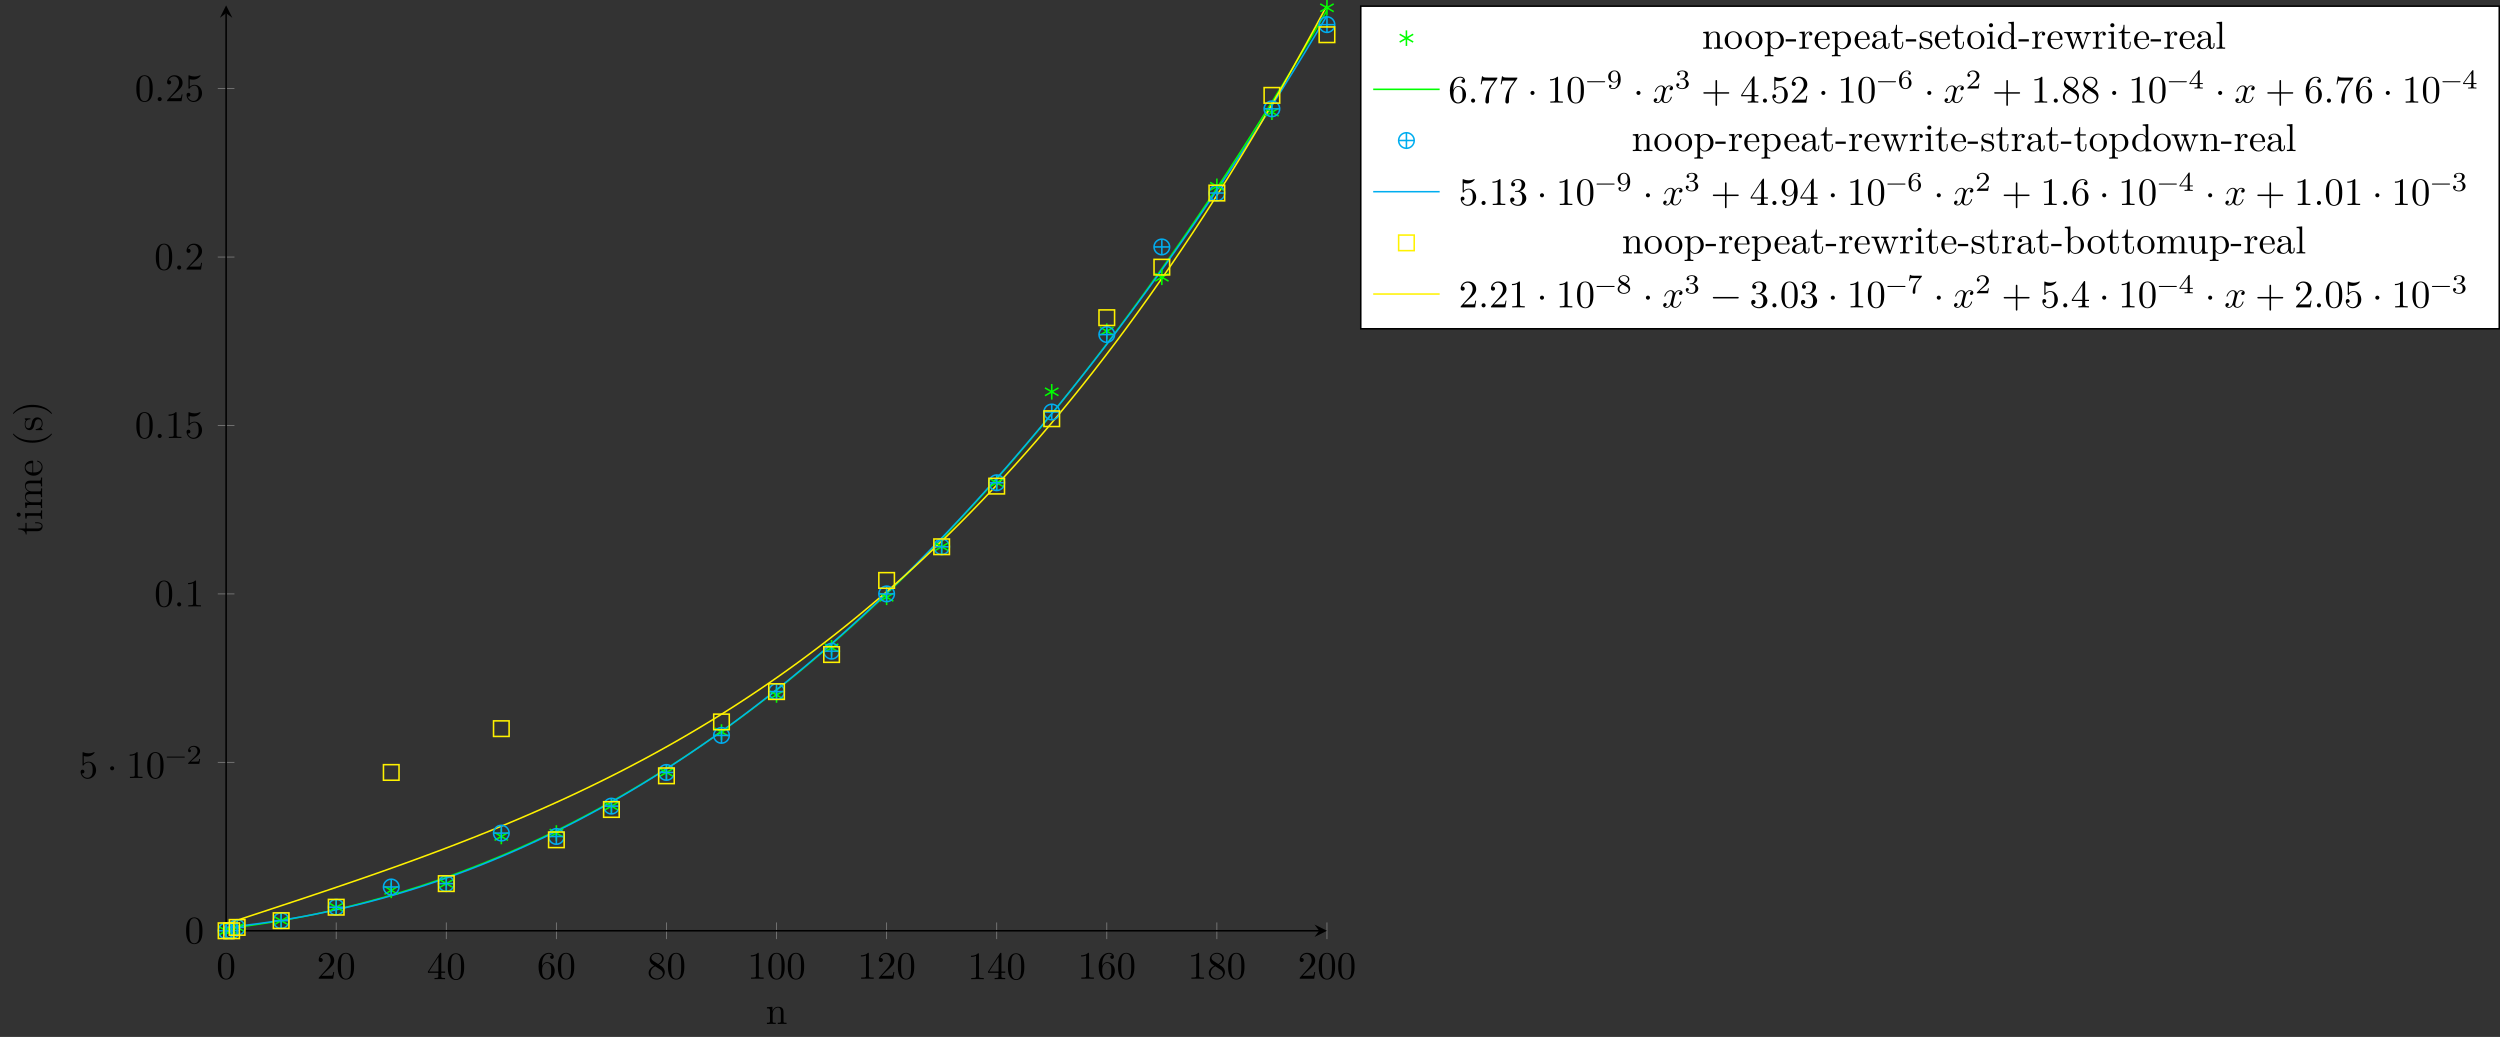 <?xml version="1.0" encoding="UTF-8"?>
<svg xmlns="http://www.w3.org/2000/svg" xmlns:xlink="http://www.w3.org/1999/xlink" width="639.733pt" height="265.351pt" viewBox="0 0 639.733 265.351" version="1.1">
<rect x="0" y="0" width="639.733" height="265.351" fill="#333333" stroke="none"/>
<defs>
<g>
<symbol overflow="visible" id="glyph0-0">
<path style="stroke:none;" d=""/>
</symbol>
<symbol overflow="visible" id="glyph0-1">
<path style="stroke:none;" d="M 4.578 -3.188 C 4.578 -3.984 4.531 -4.781 4.188 -5.516 C 3.734 -6.484 2.906 -6.641 2.5 -6.641 C 1.891 -6.641 1.172 -6.375 0.75 -5.453 C 0.438 -4.766 0.391 -3.984 0.391 -3.188 C 0.391 -2.438 0.422 -1.547 0.844 -0.781 C 1.266 0.016 2 0.219 2.484 0.219 C 3.016 0.219 3.781 0.016 4.219 -0.938 C 4.531 -1.625 4.578 -2.406 4.578 -3.188 Z M 3.766 -3.312 C 3.766 -2.562 3.766 -1.891 3.656 -1.25 C 3.5 -0.297 2.938 0 2.484 0 C 2.094 0 1.5 -0.25 1.328 -1.203 C 1.219 -1.797 1.219 -2.719 1.219 -3.312 C 1.219 -3.953 1.219 -4.609 1.297 -5.141 C 1.484 -6.328 2.234 -6.422 2.484 -6.422 C 2.812 -6.422 3.469 -6.234 3.656 -5.25 C 3.766 -4.688 3.766 -3.938 3.766 -3.312 Z M 3.766 -3.312 "/>
</symbol>
<symbol overflow="visible" id="glyph0-2">
<path style="stroke:none;" d="M 4.469 -1.734 L 4.234 -1.734 C 4.172 -1.438 4.109 -1 4 -0.844 C 3.938 -0.766 3.281 -0.766 3.062 -0.766 L 1.266 -0.766 L 2.328 -1.797 C 3.875 -3.172 4.469 -3.703 4.469 -4.703 C 4.469 -5.844 3.578 -6.641 2.359 -6.641 C 1.234 -6.641 0.5 -5.719 0.5 -4.828 C 0.5 -4.281 1 -4.281 1.031 -4.281 C 1.203 -4.281 1.547 -4.391 1.547 -4.812 C 1.547 -5.062 1.359 -5.328 1.016 -5.328 C 0.938 -5.328 0.922 -5.328 0.891 -5.312 C 1.109 -5.969 1.656 -6.328 2.234 -6.328 C 3.141 -6.328 3.562 -5.516 3.562 -4.703 C 3.562 -3.906 3.078 -3.125 2.516 -2.5 L 0.609 -0.375 C 0.5 -0.266 0.5 -0.234 0.5 0 L 4.203 0 Z M 4.469 -1.734 "/>
</symbol>
<symbol overflow="visible" id="glyph0-3">
<path style="stroke:none;" d="M 4.688 -1.641 L 4.688 -1.953 L 3.703 -1.953 L 3.703 -6.484 C 3.703 -6.688 3.703 -6.75 3.531 -6.75 C 3.453 -6.75 3.422 -6.75 3.344 -6.625 L 0.281 -1.953 L 0.281 -1.641 L 2.938 -1.641 L 2.938 -0.781 C 2.938 -0.422 2.906 -0.312 2.172 -0.312 L 1.969 -0.312 L 1.969 0 C 2.375 -0.031 2.891 -0.031 3.312 -0.031 C 3.734 -0.031 4.25 -0.031 4.672 0 L 4.672 -0.312 L 4.453 -0.312 C 3.719 -0.312 3.703 -0.422 3.703 -0.781 L 3.703 -1.641 Z M 2.984 -1.953 L 0.562 -1.953 L 2.984 -5.672 Z M 2.984 -1.953 "/>
</symbol>
<symbol overflow="visible" id="glyph0-4">
<path style="stroke:none;" d="M 4.562 -2.031 C 4.562 -3.297 3.672 -4.25 2.562 -4.25 C 1.891 -4.25 1.516 -3.75 1.312 -3.266 L 1.312 -3.516 C 1.312 -6.031 2.547 -6.391 3.062 -6.391 C 3.297 -6.391 3.719 -6.328 3.938 -5.984 C 3.781 -5.984 3.391 -5.984 3.391 -5.547 C 3.391 -5.234 3.625 -5.078 3.844 -5.078 C 4 -5.078 4.312 -5.172 4.312 -5.562 C 4.312 -6.156 3.875 -6.641 3.047 -6.641 C 1.766 -6.641 0.422 -5.359 0.422 -3.156 C 0.422 -0.484 1.578 0.219 2.5 0.219 C 3.609 0.219 4.562 -0.719 4.562 -2.031 Z M 3.656 -2.047 C 3.656 -1.562 3.656 -1.062 3.484 -0.703 C 3.188 -0.109 2.734 -0.062 2.5 -0.062 C 1.875 -0.062 1.578 -0.656 1.516 -0.812 C 1.328 -1.281 1.328 -2.078 1.328 -2.25 C 1.328 -3.031 1.656 -4.031 2.547 -4.031 C 2.719 -4.031 3.172 -4.031 3.484 -3.406 C 3.656 -3.047 3.656 -2.531 3.656 -2.047 Z M 3.656 -2.047 "/>
</symbol>
<symbol overflow="visible" id="glyph0-5">
<path style="stroke:none;" d="M 4.562 -1.672 C 4.562 -2.031 4.453 -2.484 4.062 -2.906 C 3.875 -3.109 3.719 -3.203 3.078 -3.609 C 3.797 -3.984 4.281 -4.5 4.281 -5.156 C 4.281 -6.078 3.406 -6.641 2.5 -6.641 C 1.5 -6.641 0.688 -5.906 0.688 -4.969 C 0.688 -4.797 0.703 -4.344 1.125 -3.875 C 1.234 -3.766 1.609 -3.516 1.859 -3.344 C 1.281 -3.047 0.422 -2.5 0.422 -1.5 C 0.422 -0.453 1.438 0.219 2.484 0.219 C 3.609 0.219 4.562 -0.609 4.562 -1.672 Z M 3.844 -5.156 C 3.844 -4.578 3.453 -4.109 2.859 -3.766 L 1.625 -4.562 C 1.172 -4.859 1.125 -5.188 1.125 -5.359 C 1.125 -5.969 1.781 -6.391 2.484 -6.391 C 3.203 -6.391 3.844 -5.875 3.844 -5.156 Z M 4.062 -1.312 C 4.062 -0.578 3.312 -0.062 2.5 -0.062 C 1.641 -0.062 0.922 -0.672 0.922 -1.5 C 0.922 -2.078 1.234 -2.719 2.078 -3.188 L 3.312 -2.406 C 3.594 -2.219 4.062 -1.922 4.062 -1.312 Z M 4.062 -1.312 "/>
</symbol>
<symbol overflow="visible" id="glyph0-6">
<path style="stroke:none;" d="M 4.172 0 L 4.172 -0.312 L 3.859 -0.312 C 2.953 -0.312 2.938 -0.422 2.938 -0.781 L 2.938 -6.375 C 2.938 -6.625 2.938 -6.641 2.703 -6.641 C 2.078 -6 1.203 -6 0.891 -6 L 0.891 -5.688 C 1.094 -5.688 1.672 -5.688 2.188 -5.953 L 2.188 -0.781 C 2.188 -0.422 2.156 -0.312 1.266 -0.312 L 0.953 -0.312 L 0.953 0 C 1.297 -0.031 2.156 -0.031 2.562 -0.031 C 2.953 -0.031 3.828 -0.031 4.172 0 Z M 4.172 0 "/>
</symbol>
<symbol overflow="visible" id="glyph0-7">
<path style="stroke:none;" d="M 4.469 -2 C 4.469 -3.188 3.656 -4.188 2.578 -4.188 C 2.109 -4.188 1.672 -4.031 1.312 -3.672 L 1.312 -5.625 C 1.516 -5.562 1.844 -5.5 2.156 -5.5 C 3.391 -5.5 4.094 -6.406 4.094 -6.531 C 4.094 -6.594 4.062 -6.641 3.984 -6.641 C 3.984 -6.641 3.953 -6.641 3.906 -6.609 C 3.703 -6.516 3.219 -6.312 2.547 -6.312 C 2.156 -6.312 1.688 -6.391 1.219 -6.594 C 1.141 -6.625 1.109 -6.625 1.109 -6.625 C 1 -6.625 1 -6.547 1 -6.391 L 1 -3.438 C 1 -3.266 1 -3.188 1.141 -3.188 C 1.219 -3.188 1.234 -3.203 1.281 -3.266 C 1.391 -3.422 1.75 -3.969 2.562 -3.969 C 3.078 -3.969 3.328 -3.516 3.406 -3.328 C 3.562 -2.953 3.594 -2.578 3.594 -2.078 C 3.594 -1.719 3.594 -1.125 3.344 -0.703 C 3.109 -0.312 2.734 -0.062 2.281 -0.062 C 1.562 -0.062 0.984 -0.594 0.812 -1.172 C 0.844 -1.172 0.875 -1.156 0.984 -1.156 C 1.312 -1.156 1.484 -1.406 1.484 -1.641 C 1.484 -1.891 1.312 -2.141 0.984 -2.141 C 0.844 -2.141 0.5 -2.062 0.5 -1.609 C 0.5 -0.75 1.188 0.219 2.297 0.219 C 3.453 0.219 4.469 -0.734 4.469 -2 Z M 4.469 -2 "/>
</symbol>
<symbol overflow="visible" id="glyph0-8">
<path style="stroke:none;" d="M 1.906 -2.5 C 1.906 -2.781 1.672 -3.016 1.391 -3.016 C 1.094 -3.016 0.859 -2.781 0.859 -2.5 C 0.859 -2.203 1.094 -1.969 1.391 -1.969 C 1.672 -1.969 1.906 -2.203 1.906 -2.5 Z M 1.906 -2.5 "/>
</symbol>
<symbol overflow="visible" id="glyph0-9">
<path style="stroke:none;" d="M 1.906 -0.531 C 1.906 -0.812 1.672 -1.062 1.391 -1.062 C 1.094 -1.062 0.859 -0.812 0.859 -0.531 C 0.859 -0.234 1.094 0 1.391 0 C 1.672 0 1.906 -0.234 1.906 -0.531 Z M 1.906 -0.531 "/>
</symbol>
<symbol overflow="visible" id="glyph0-10">
<path style="stroke:none;" d="M 4.828 -6.422 L 2.406 -6.422 C 1.203 -6.422 1.172 -6.547 1.141 -6.734 L 0.891 -6.734 L 0.562 -4.688 L 0.812 -4.688 C 0.844 -4.844 0.922 -5.469 1.062 -5.594 C 1.125 -5.656 1.906 -5.656 2.031 -5.656 L 4.094 -5.656 L 2.984 -4.078 C 2.078 -2.734 1.75 -1.344 1.75 -0.328 C 1.75 -0.234 1.75 0.219 2.219 0.219 C 2.672 0.219 2.672 -0.234 2.672 -0.328 L 2.672 -0.844 C 2.672 -1.391 2.703 -1.938 2.781 -2.469 C 2.828 -2.703 2.953 -3.562 3.406 -4.172 L 4.75 -6.078 C 4.828 -6.188 4.828 -6.203 4.828 -6.422 Z M 4.828 -6.422 "/>
</symbol>
<symbol overflow="visible" id="glyph0-11">
<path style="stroke:none;" d="M 5.25 -3.75 C 5.25 -4.266 4.672 -4.406 4.328 -4.406 C 3.75 -4.406 3.406 -3.875 3.281 -3.656 C 3.031 -4.312 2.5 -4.406 2.203 -4.406 C 1.172 -4.406 0.594 -3.125 0.594 -2.875 C 0.594 -2.766 0.719 -2.766 0.719 -2.766 C 0.797 -2.766 0.828 -2.797 0.844 -2.875 C 1.188 -3.938 1.844 -4.188 2.188 -4.188 C 2.375 -4.188 2.719 -4.094 2.719 -3.516 C 2.719 -3.203 2.547 -2.547 2.188 -1.141 C 2.031 -0.531 1.672 -0.109 1.234 -0.109 C 1.172 -0.109 0.953 -0.109 0.734 -0.234 C 0.984 -0.297 1.203 -0.5 1.203 -0.781 C 1.203 -1.047 0.984 -1.125 0.844 -1.125 C 0.531 -1.125 0.297 -0.875 0.297 -0.547 C 0.297 -0.094 0.781 0.109 1.219 0.109 C 1.891 0.109 2.25 -0.594 2.266 -0.641 C 2.391 -0.281 2.75 0.109 3.344 0.109 C 4.375 0.109 4.938 -1.172 4.938 -1.422 C 4.938 -1.531 4.859 -1.531 4.828 -1.531 C 4.734 -1.531 4.719 -1.484 4.688 -1.422 C 4.359 -0.344 3.688 -0.109 3.375 -0.109 C 2.984 -0.109 2.828 -0.422 2.828 -0.766 C 2.828 -0.984 2.875 -1.203 2.984 -1.641 L 3.328 -3.016 C 3.391 -3.266 3.625 -4.188 4.312 -4.188 C 4.359 -4.188 4.609 -4.188 4.812 -4.062 C 4.531 -4 4.344 -3.766 4.344 -3.516 C 4.344 -3.359 4.453 -3.172 4.719 -3.172 C 4.938 -3.172 5.25 -3.344 5.25 -3.75 Z M 5.25 -3.75 "/>
</symbol>
<symbol overflow="visible" id="glyph0-12">
<path style="stroke:none;" d="M 7.203 -2.5 C 7.203 -2.609 7.109 -2.688 7 -2.688 L 4.078 -2.688 L 4.078 -5.609 C 4.078 -5.719 3.984 -5.812 3.875 -5.812 C 3.766 -5.812 3.672 -5.719 3.672 -5.609 L 3.672 -2.688 L 0.75 -2.688 C 0.641 -2.688 0.562 -2.609 0.562 -2.5 C 0.562 -2.375 0.641 -2.297 0.75 -2.297 L 3.672 -2.297 L 3.672 0.625 C 3.672 0.734 3.766 0.828 3.875 0.828 C 3.984 0.828 4.078 0.734 4.078 0.625 L 4.078 -2.297 L 7 -2.297 C 7.109 -2.297 7.203 -2.375 7.203 -2.5 Z M 7.203 -2.5 "/>
</symbol>
<symbol overflow="visible" id="glyph0-13">
<path style="stroke:none;" d="M 4.562 -1.703 C 4.562 -2.516 3.922 -3.297 2.891 -3.516 C 3.703 -3.781 4.281 -4.469 4.281 -5.266 C 4.281 -6.078 3.406 -6.641 2.453 -6.641 C 1.453 -6.641 0.688 -6.047 0.688 -5.281 C 0.688 -4.953 0.906 -4.766 1.203 -4.766 C 1.5 -4.766 1.703 -4.984 1.703 -5.281 C 1.703 -5.766 1.234 -5.766 1.094 -5.766 C 1.391 -6.266 2.047 -6.391 2.406 -6.391 C 2.828 -6.391 3.375 -6.172 3.375 -5.281 C 3.375 -5.156 3.344 -4.578 3.094 -4.141 C 2.797 -3.656 2.453 -3.625 2.203 -3.625 C 2.125 -3.609 1.891 -3.594 1.812 -3.594 C 1.734 -3.578 1.672 -3.562 1.672 -3.469 C 1.672 -3.359 1.734 -3.359 1.906 -3.359 L 2.344 -3.359 C 3.156 -3.359 3.531 -2.688 3.531 -1.703 C 3.531 -0.344 2.844 -0.062 2.406 -0.062 C 1.969 -0.062 1.219 -0.234 0.875 -0.812 C 1.219 -0.766 1.531 -0.984 1.531 -1.359 C 1.531 -1.719 1.266 -1.922 0.984 -1.922 C 0.734 -1.922 0.422 -1.781 0.422 -1.344 C 0.422 -0.438 1.344 0.219 2.438 0.219 C 3.656 0.219 4.562 -0.688 4.562 -1.703 Z M 4.562 -1.703 "/>
</symbol>
<symbol overflow="visible" id="glyph0-14">
<path style="stroke:none;" d="M 4.562 -3.281 C 4.562 -5.969 3.406 -6.641 2.516 -6.641 C 1.969 -6.641 1.484 -6.453 1.062 -6.016 C 0.641 -5.562 0.422 -5.141 0.422 -4.391 C 0.422 -3.156 1.297 -2.172 2.406 -2.172 C 3.016 -2.172 3.422 -2.594 3.656 -3.172 L 3.656 -2.844 C 3.656 -0.516 2.625 -0.062 2.047 -0.062 C 1.875 -0.062 1.328 -0.078 1.062 -0.422 C 1.5 -0.422 1.578 -0.703 1.578 -0.875 C 1.578 -1.188 1.344 -1.328 1.125 -1.328 C 0.969 -1.328 0.672 -1.25 0.672 -0.859 C 0.672 -0.188 1.203 0.219 2.047 0.219 C 3.344 0.219 4.562 -1.141 4.562 -3.281 Z M 3.641 -4.203 C 3.641 -3.375 3.297 -2.406 2.422 -2.406 C 2.266 -2.406 1.797 -2.406 1.5 -3.031 C 1.312 -3.406 1.312 -3.891 1.312 -4.391 C 1.312 -4.922 1.312 -5.391 1.531 -5.766 C 1.797 -6.266 2.172 -6.391 2.516 -6.391 C 2.984 -6.391 3.312 -6.047 3.484 -5.609 C 3.594 -5.281 3.641 -4.656 3.641 -4.203 Z M 3.641 -4.203 "/>
</symbol>
<symbol overflow="visible" id="glyph0-15">
<path style="stroke:none;" d="M 7.203 -2.5 C 7.203 -2.609 7.109 -2.688 7 -2.688 L 0.75 -2.688 C 0.641 -2.688 0.562 -2.609 0.562 -2.5 C 0.562 -2.375 0.641 -2.297 0.75 -2.297 L 7 -2.297 C 7.109 -2.297 7.203 -2.375 7.203 -2.5 Z M 7.203 -2.5 "/>
</symbol>
<symbol overflow="visible" id="glyph1-0">
<path style="stroke:none;" d=""/>
</symbol>
<symbol overflow="visible" id="glyph1-1">
<path style="stroke:none;" d="M 5.031 -1.734 C 5.031 -1.812 4.969 -1.875 4.891 -1.875 L 0.531 -1.875 C 0.453 -1.875 0.391 -1.812 0.391 -1.734 C 0.391 -1.672 0.453 -1.609 0.531 -1.609 L 4.891 -1.609 C 4.969 -1.609 5.031 -1.672 5.031 -1.734 Z M 5.031 -1.734 "/>
</symbol>
<symbol overflow="visible" id="glyph1-2">
<path style="stroke:none;" d="M 3.516 -1.266 L 3.281 -1.266 C 3.266 -1.109 3.188 -0.703 3.094 -0.641 C 3.047 -0.594 2.516 -0.594 2.406 -0.594 L 1.125 -0.594 C 1.859 -1.234 2.109 -1.438 2.516 -1.766 C 3.031 -2.172 3.516 -2.609 3.516 -3.266 C 3.516 -4.109 2.781 -4.625 1.891 -4.625 C 1.031 -4.625 0.438 -4.016 0.438 -3.375 C 0.438 -3.031 0.734 -2.984 0.812 -2.984 C 0.969 -2.984 1.172 -3.109 1.172 -3.359 C 1.172 -3.484 1.125 -3.734 0.766 -3.734 C 0.984 -4.219 1.453 -4.375 1.781 -4.375 C 2.484 -4.375 2.844 -3.828 2.844 -3.266 C 2.844 -2.656 2.406 -2.188 2.188 -1.938 L 0.516 -0.266 C 0.438 -0.203 0.438 -0.188 0.438 0 L 3.312 0 Z M 3.516 -1.266 "/>
</symbol>
<symbol overflow="visible" id="glyph1-3">
<path style="stroke:none;" d="M 3.578 -2.297 C 3.578 -4.016 2.812 -4.625 2 -4.625 C 1.766 -4.625 1.297 -4.594 0.891 -4.203 C 0.656 -3.969 0.375 -3.703 0.375 -3.078 C 0.375 -2.188 1.078 -1.531 1.891 -1.531 C 2.453 -1.531 2.75 -1.906 2.906 -2.219 L 2.906 -2.078 C 2.906 -0.344 2.062 -0.078 1.641 -0.078 C 1.484 -0.078 1.109 -0.094 0.922 -0.312 C 1.219 -0.344 1.234 -0.578 1.234 -0.641 C 1.234 -0.812 1.109 -0.969 0.906 -0.969 C 0.703 -0.969 0.578 -0.828 0.578 -0.625 C 0.578 -0.156 0.969 0.141 1.641 0.141 C 2.641 0.141 3.578 -0.797 3.578 -2.297 Z M 2.891 -3 C 2.891 -2.094 2.375 -1.734 1.938 -1.734 C 1.656 -1.734 1.406 -1.812 1.203 -2.141 C 1.047 -2.391 1.047 -2.688 1.047 -3.078 C 1.047 -3.484 1.047 -3.75 1.25 -4.031 C 1.422 -4.281 1.641 -4.422 2 -4.422 C 2.359 -4.422 2.578 -4.203 2.688 -4.016 C 2.875 -3.734 2.891 -3.234 2.891 -3 Z M 2.891 -3 "/>
</symbol>
<symbol overflow="visible" id="glyph1-4">
<path style="stroke:none;" d="M 3.578 -1.203 C 3.578 -1.75 3.141 -2.297 2.375 -2.453 C 3.094 -2.719 3.359 -3.234 3.359 -3.672 C 3.359 -4.219 2.734 -4.625 1.953 -4.625 C 1.188 -4.625 0.594 -4.25 0.594 -3.688 C 0.594 -3.453 0.75 -3.328 0.953 -3.328 C 1.172 -3.328 1.312 -3.484 1.312 -3.672 C 1.312 -3.875 1.172 -4.031 0.953 -4.047 C 1.203 -4.344 1.672 -4.422 1.938 -4.422 C 2.25 -4.422 2.688 -4.266 2.688 -3.672 C 2.688 -3.375 2.594 -3.047 2.406 -2.844 C 2.188 -2.578 1.984 -2.562 1.641 -2.531 C 1.469 -2.516 1.453 -2.516 1.422 -2.516 C 1.422 -2.516 1.344 -2.5 1.344 -2.422 C 1.344 -2.328 1.406 -2.328 1.531 -2.328 L 1.906 -2.328 C 2.453 -2.328 2.844 -1.953 2.844 -1.203 C 2.844 -0.344 2.328 -0.078 1.938 -0.078 C 1.656 -0.078 1.031 -0.156 0.75 -0.578 C 1.078 -0.578 1.156 -0.812 1.156 -0.969 C 1.156 -1.188 0.984 -1.344 0.766 -1.344 C 0.578 -1.344 0.375 -1.219 0.375 -0.938 C 0.375 -0.281 1.094 0.141 1.938 0.141 C 2.906 0.141 3.578 -0.516 3.578 -1.203 Z M 3.578 -1.203 "/>
</symbol>
<symbol overflow="visible" id="glyph1-5">
<path style="stroke:none;" d="M 3.578 -1.422 C 3.578 -2.312 2.875 -2.969 2.062 -2.969 C 1.5 -2.969 1.203 -2.594 1.047 -2.281 C 1.047 -2.844 1.094 -3.359 1.359 -3.797 C 1.594 -4.172 1.969 -4.422 2.422 -4.422 C 2.625 -4.422 2.906 -4.375 3.047 -4.188 C 2.875 -4.172 2.719 -4.047 2.719 -3.844 C 2.719 -3.672 2.844 -3.516 3.047 -3.516 C 3.266 -3.516 3.391 -3.656 3.391 -3.859 C 3.391 -4.266 3.094 -4.625 2.406 -4.625 C 1.406 -4.625 0.375 -3.703 0.375 -2.203 C 0.375 -0.406 1.219 0.141 2 0.141 C 2.844 0.141 3.578 -0.516 3.578 -1.422 Z M 2.906 -1.422 C 2.906 -1.031 2.906 -0.734 2.719 -0.453 C 2.562 -0.219 2.328 -0.078 2 -0.078 C 1.641 -0.078 1.375 -0.281 1.219 -0.594 C 1.125 -0.797 1.062 -1.156 1.062 -1.562 C 1.062 -2.25 1.469 -2.766 2.031 -2.766 C 2.344 -2.766 2.562 -2.641 2.734 -2.391 C 2.906 -2.125 2.906 -1.828 2.906 -1.422 Z M 2.906 -1.422 "/>
</symbol>
<symbol overflow="visible" id="glyph1-6">
<path style="stroke:none;" d="M 3.688 -1.141 L 3.688 -1.391 L 2.906 -1.391 L 2.906 -4.5 C 2.906 -4.641 2.906 -4.703 2.766 -4.703 C 2.672 -4.703 2.641 -4.703 2.578 -4.594 L 0.266 -1.391 L 0.266 -1.141 L 2.328 -1.141 L 2.328 -0.578 C 2.328 -0.328 2.328 -0.25 1.75 -0.25 L 1.562 -0.25 L 1.562 0 L 2.609 -0.031 L 3.672 0 L 3.672 -0.25 L 3.484 -0.25 C 2.906 -0.25 2.906 -0.328 2.906 -0.578 L 2.906 -1.141 Z M 2.375 -1.391 L 0.531 -1.391 L 2.375 -3.938 Z M 2.375 -1.391 "/>
</symbol>
<symbol overflow="visible" id="glyph1-7">
<path style="stroke:none;" d="M 3.578 -1.172 C 3.578 -1.641 3.312 -2.031 2.906 -2.266 L 2.469 -2.516 C 3.016 -2.781 3.359 -3.109 3.359 -3.594 C 3.359 -4.266 2.656 -4.625 1.984 -4.625 C 1.219 -4.625 0.594 -4.125 0.594 -3.469 C 0.594 -3.141 0.75 -2.906 0.875 -2.766 C 1 -2.609 1.047 -2.578 1.453 -2.344 C 1.062 -2.172 0.375 -1.797 0.375 -1.062 C 0.375 -0.297 1.172 0.141 1.969 0.141 C 2.859 0.141 3.578 -0.422 3.578 -1.172 Z M 3 -3.594 C 3 -2.969 2.266 -2.656 2.266 -2.656 C 2.266 -2.656 2.234 -2.656 2.188 -2.688 L 1.344 -3.172 C 1.156 -3.281 0.969 -3.469 0.969 -3.734 C 0.969 -4.172 1.469 -4.422 1.969 -4.422 C 2.516 -4.422 3 -4.078 3 -3.594 Z M 3.156 -0.938 C 3.156 -0.406 2.578 -0.078 1.984 -0.078 C 1.344 -0.078 0.797 -0.5 0.797 -1.062 C 0.797 -1.578 1.172 -1.984 1.672 -2.203 C 2.062 -1.984 2.078 -1.984 2.641 -1.656 C 2.812 -1.547 3.156 -1.344 3.156 -0.938 Z M 3.156 -0.938 "/>
</symbol>
<symbol overflow="visible" id="glyph1-8">
<path style="stroke:none;" d="M 3.797 -4.484 L 1.969 -4.484 C 1.688 -4.484 1.609 -4.5 1.359 -4.516 C 1 -4.547 0.984 -4.594 0.969 -4.703 L 0.734 -4.703 L 0.484 -3.219 L 0.719 -3.219 C 0.734 -3.328 0.812 -3.781 0.922 -3.859 C 0.969 -3.891 1.547 -3.891 1.641 -3.891 L 3.156 -3.891 L 2.438 -2.969 C 1.531 -1.781 1.438 -0.672 1.438 -0.266 C 1.438 -0.188 1.438 0.141 1.766 0.141 C 2.109 0.141 2.109 -0.172 2.109 -0.266 L 2.109 -0.547 C 2.109 -1.891 2.391 -2.516 2.688 -2.891 L 3.734 -4.203 C 3.797 -4.297 3.797 -4.312 3.797 -4.484 Z M 3.797 -4.484 "/>
</symbol>
<symbol overflow="visible" id="glyph2-0">
<path style="stroke:none;" d=""/>
</symbol>
<symbol overflow="visible" id="glyph2-1">
<path style="stroke:none;" d="M 5.328 0 L 5.328 -0.312 C 4.812 -0.312 4.562 -0.312 4.562 -0.609 L 4.562 -2.516 C 4.562 -3.375 4.562 -3.672 4.25 -4.031 C 4.109 -4.203 3.781 -4.406 3.203 -4.406 C 2.469 -4.406 2 -3.984 1.719 -3.359 L 1.719 -4.406 L 0.312 -4.297 L 0.312 -3.984 C 1.016 -3.984 1.094 -3.922 1.094 -3.422 L 1.094 -0.75 C 1.094 -0.312 0.984 -0.312 0.312 -0.312 L 0.312 0 L 1.453 -0.031 L 2.562 0 L 2.562 -0.312 C 1.891 -0.312 1.781 -0.312 1.781 -0.75 L 1.781 -2.594 C 1.781 -3.625 2.5 -4.188 3.125 -4.188 C 3.766 -4.188 3.875 -3.656 3.875 -3.078 L 3.875 -0.75 C 3.875 -0.312 3.766 -0.312 3.094 -0.312 L 3.094 0 L 4.219 -0.031 Z M 5.328 0 "/>
</symbol>
<symbol overflow="visible" id="glyph2-2">
<path style="stroke:none;" d="M 4.688 -2.141 C 4.688 -3.406 3.703 -4.469 2.5 -4.469 C 1.25 -4.469 0.281 -3.375 0.281 -2.141 C 0.281 -0.844 1.312 0.109 2.484 0.109 C 3.688 0.109 4.688 -0.875 4.688 -2.141 Z M 3.875 -2.219 C 3.875 -1.859 3.875 -1.312 3.656 -0.875 C 3.422 -0.422 2.984 -0.141 2.5 -0.141 C 2.062 -0.141 1.625 -0.344 1.359 -0.812 C 1.109 -1.25 1.109 -1.859 1.109 -2.219 C 1.109 -2.609 1.109 -3.141 1.344 -3.578 C 1.609 -4.031 2.078 -4.25 2.484 -4.25 C 2.922 -4.25 3.344 -4.031 3.609 -3.594 C 3.875 -3.172 3.875 -2.594 3.875 -2.219 Z M 3.875 -2.219 "/>
</symbol>
<symbol overflow="visible" id="glyph2-3">
<path style="stroke:none;" d="M 5.188 -2.156 C 5.188 -3.422 4.234 -4.406 3.109 -4.406 C 2.328 -4.406 1.906 -3.969 1.719 -3.75 L 1.719 -4.406 L 0.281 -4.297 L 0.281 -3.984 C 0.984 -3.984 1.062 -3.922 1.062 -3.484 L 1.062 1.172 C 1.062 1.625 0.953 1.625 0.281 1.625 L 0.281 1.938 L 1.391 1.906 L 2.516 1.938 L 2.516 1.625 C 1.859 1.625 1.75 1.625 1.75 1.172 L 1.75 -0.594 C 1.797 -0.422 2.219 0.109 2.969 0.109 C 4.156 0.109 5.188 -0.875 5.188 -2.156 Z M 4.359 -2.156 C 4.359 -0.953 3.672 -0.109 2.938 -0.109 C 2.531 -0.109 2.156 -0.312 1.891 -0.719 C 1.75 -0.922 1.75 -0.938 1.75 -1.141 L 1.75 -3.359 C 2.031 -3.875 2.516 -4.156 3.031 -4.156 C 3.766 -4.156 4.359 -3.281 4.359 -2.156 Z M 4.359 -2.156 "/>
</symbol>
<symbol overflow="visible" id="glyph2-4">
<path style="stroke:none;" d="M 2.75 -1.859 L 2.75 -2.438 L 0.109 -2.438 L 0.109 -1.859 Z M 2.75 -1.859 "/>
</symbol>
<symbol overflow="visible" id="glyph2-5">
<path style="stroke:none;" d="M 3.625 -3.797 C 3.625 -4.109 3.312 -4.406 2.891 -4.406 C 2.156 -4.406 1.797 -3.734 1.672 -3.312 L 1.672 -4.406 L 0.281 -4.297 L 0.281 -3.984 C 0.984 -3.984 1.062 -3.922 1.062 -3.422 L 1.062 -0.75 C 1.062 -0.312 0.953 -0.312 0.281 -0.312 L 0.281 0 L 1.422 -0.031 C 1.812 -0.031 2.281 -0.031 2.688 0 L 2.688 -0.312 L 2.469 -0.312 C 1.734 -0.312 1.719 -0.422 1.719 -0.781 L 1.719 -2.312 C 1.719 -3.297 2.141 -4.188 2.891 -4.188 C 2.953 -4.188 2.984 -4.188 3 -4.172 C 2.969 -4.172 2.766 -4.047 2.766 -3.781 C 2.766 -3.516 2.984 -3.359 3.203 -3.359 C 3.375 -3.359 3.625 -3.484 3.625 -3.797 Z M 3.625 -3.797 "/>
</symbol>
<symbol overflow="visible" id="glyph2-6">
<path style="stroke:none;" d="M 4.141 -1.188 C 4.141 -1.281 4.062 -1.312 4 -1.312 C 3.922 -1.312 3.891 -1.25 3.875 -1.172 C 3.531 -0.141 2.625 -0.141 2.531 -0.141 C 2.031 -0.141 1.641 -0.438 1.406 -0.812 C 1.109 -1.281 1.109 -1.938 1.109 -2.297 L 3.891 -2.297 C 4.109 -2.297 4.141 -2.297 4.141 -2.516 C 4.141 -3.5 3.594 -4.469 2.359 -4.469 C 1.203 -4.469 0.281 -3.438 0.281 -2.188 C 0.281 -0.859 1.328 0.109 2.469 0.109 C 3.688 0.109 4.141 -1 4.141 -1.188 Z M 3.484 -2.516 L 1.109 -2.516 C 1.172 -4 2.016 -4.25 2.359 -4.25 C 3.375 -4.25 3.484 -2.906 3.484 -2.516 Z M 3.484 -2.516 "/>
</symbol>
<symbol overflow="visible" id="glyph2-7">
<path style="stroke:none;" d="M 4.812 -0.891 L 4.812 -1.453 L 4.562 -1.453 L 4.562 -0.891 C 4.562 -0.312 4.312 -0.25 4.203 -0.25 C 3.875 -0.25 3.844 -0.703 3.844 -0.75 L 3.844 -2.734 C 3.844 -3.156 3.844 -3.547 3.484 -3.922 C 3.094 -4.312 2.594 -4.469 2.109 -4.469 C 1.297 -4.469 0.609 -4 0.609 -3.344 C 0.609 -3.047 0.812 -2.875 1.062 -2.875 C 1.344 -2.875 1.531 -3.078 1.531 -3.328 C 1.531 -3.453 1.469 -3.781 1.016 -3.781 C 1.281 -4.141 1.781 -4.25 2.094 -4.25 C 2.578 -4.25 3.156 -3.859 3.156 -2.969 L 3.156 -2.609 C 2.641 -2.578 1.938 -2.547 1.312 -2.25 C 0.562 -1.906 0.312 -1.391 0.312 -0.953 C 0.312 -0.141 1.281 0.109 1.906 0.109 C 2.578 0.109 3.031 -0.297 3.219 -0.75 C 3.266 -0.359 3.531 0.062 4 0.062 C 4.203 0.062 4.812 -0.078 4.812 -0.891 Z M 3.156 -1.391 C 3.156 -0.453 2.438 -0.109 1.984 -0.109 C 1.5 -0.109 1.094 -0.453 1.094 -0.953 C 1.094 -1.5 1.5 -2.328 3.156 -2.391 Z M 3.156 -1.391 "/>
</symbol>
<symbol overflow="visible" id="glyph2-8">
<path style="stroke:none;" d="M 3.312 -1.234 L 3.312 -1.797 L 3.062 -1.797 L 3.062 -1.25 C 3.062 -0.516 2.766 -0.141 2.391 -0.141 C 1.719 -0.141 1.719 -1.047 1.719 -1.219 L 1.719 -3.984 L 3.156 -3.984 L 3.156 -4.297 L 1.719 -4.297 L 1.719 -6.125 L 1.469 -6.125 C 1.469 -5.312 1.172 -4.25 0.188 -4.203 L 0.188 -3.984 L 1.031 -3.984 L 1.031 -1.234 C 1.031 -0.016 1.969 0.109 2.328 0.109 C 3.031 0.109 3.312 -0.594 3.312 -1.234 Z M 3.312 -1.234 "/>
</symbol>
<symbol overflow="visible" id="glyph2-9">
<path style="stroke:none;" d="M 3.594 -1.281 C 3.594 -1.797 3.297 -2.109 3.172 -2.219 C 2.844 -2.547 2.453 -2.625 2.031 -2.703 C 1.469 -2.812 0.812 -2.938 0.812 -3.516 C 0.812 -3.875 1.062 -4.281 1.922 -4.281 C 3.016 -4.281 3.078 -3.375 3.094 -3.078 C 3.094 -2.984 3.203 -2.984 3.203 -2.984 C 3.344 -2.984 3.344 -3.031 3.344 -3.219 L 3.344 -4.234 C 3.344 -4.391 3.344 -4.469 3.234 -4.469 C 3.188 -4.469 3.156 -4.469 3.031 -4.344 C 3 -4.312 2.906 -4.219 2.859 -4.188 C 2.484 -4.469 2.078 -4.469 1.922 -4.469 C 0.703 -4.469 0.328 -3.797 0.328 -3.234 C 0.328 -2.891 0.484 -2.609 0.75 -2.391 C 1.078 -2.141 1.359 -2.078 2.078 -1.938 C 2.297 -1.891 3.109 -1.734 3.109 -1.016 C 3.109 -0.516 2.766 -0.109 1.984 -0.109 C 1.141 -0.109 0.781 -0.672 0.594 -1.531 C 0.562 -1.656 0.562 -1.688 0.453 -1.688 C 0.328 -1.688 0.328 -1.625 0.328 -1.453 L 0.328 -0.125 C 0.328 0.047 0.328 0.109 0.438 0.109 C 0.484 0.109 0.5 0.094 0.688 -0.094 C 0.703 -0.109 0.703 -0.125 0.891 -0.312 C 1.328 0.094 1.781 0.109 1.984 0.109 C 3.125 0.109 3.594 -0.562 3.594 -1.281 Z M 3.594 -1.281 "/>
</symbol>
<symbol overflow="visible" id="glyph2-10">
<path style="stroke:none;" d="M 2.469 0 L 2.469 -0.312 C 1.797 -0.312 1.766 -0.359 1.766 -0.75 L 1.766 -4.406 L 0.375 -4.297 L 0.375 -3.984 C 1.016 -3.984 1.109 -3.922 1.109 -3.438 L 1.109 -0.75 C 1.109 -0.312 1 -0.312 0.328 -0.312 L 0.328 0 L 1.422 -0.031 C 1.781 -0.031 2.125 -0.016 2.469 0 Z M 1.906 -6.016 C 1.906 -6.297 1.688 -6.547 1.391 -6.547 C 1.047 -6.547 0.844 -6.266 0.844 -6.016 C 0.844 -5.75 1.078 -5.5 1.375 -5.5 C 1.719 -5.5 1.906 -5.766 1.906 -6.016 Z M 1.906 -6.016 "/>
</symbol>
<symbol overflow="visible" id="glyph2-11">
<path style="stroke:none;" d="M 5.25 0 L 5.25 -0.312 C 4.562 -0.312 4.469 -0.375 4.469 -0.875 L 4.469 -6.922 L 3.047 -6.812 L 3.047 -6.5 C 3.734 -6.5 3.812 -6.438 3.812 -5.938 L 3.812 -3.781 C 3.531 -4.141 3.094 -4.406 2.562 -4.406 C 1.391 -4.406 0.344 -3.422 0.344 -2.141 C 0.344 -0.875 1.312 0.109 2.453 0.109 C 3.094 0.109 3.531 -0.234 3.781 -0.547 L 3.781 0.109 Z M 3.781 -1.172 C 3.781 -1 3.781 -0.984 3.672 -0.812 C 3.375 -0.328 2.938 -0.109 2.5 -0.109 C 2.047 -0.109 1.688 -0.375 1.453 -0.75 C 1.203 -1.156 1.172 -1.719 1.172 -2.141 C 1.172 -2.5 1.188 -3.094 1.469 -3.547 C 1.688 -3.859 2.062 -4.188 2.609 -4.188 C 2.953 -4.188 3.375 -4.031 3.672 -3.594 C 3.781 -3.422 3.781 -3.406 3.781 -3.219 Z M 3.781 -1.172 "/>
</symbol>
<symbol overflow="visible" id="glyph2-12">
<path style="stroke:none;" d="M 7.016 -3.984 L 7.016 -4.297 C 6.781 -4.281 6.5 -4.266 6.281 -4.266 L 5.359 -4.297 L 5.359 -3.984 C 5.719 -3.984 5.938 -3.797 5.938 -3.516 C 5.938 -3.453 5.938 -3.422 5.875 -3.297 L 4.969 -0.75 L 3.984 -3.531 C 3.953 -3.656 3.938 -3.672 3.938 -3.719 C 3.938 -3.984 4.328 -3.984 4.531 -3.984 L 4.531 -4.297 L 3.484 -4.266 C 3.188 -4.266 2.906 -4.281 2.609 -4.297 L 2.609 -3.984 C 2.969 -3.984 3.125 -3.969 3.234 -3.844 C 3.281 -3.781 3.391 -3.484 3.453 -3.297 L 2.609 -0.875 L 1.656 -3.531 C 1.609 -3.656 1.609 -3.672 1.609 -3.719 C 1.609 -3.984 2 -3.984 2.188 -3.984 L 2.188 -4.297 L 1.109 -4.266 L 0.172 -4.297 L 0.172 -3.984 C 0.672 -3.984 0.797 -3.953 0.922 -3.641 L 2.172 -0.109 C 2.219 0.031 2.25 0.109 2.375 0.109 C 2.516 0.109 2.531 0.047 2.578 -0.094 L 3.594 -2.906 L 4.609 -0.078 C 4.641 0.031 4.672 0.109 4.812 0.109 C 4.938 0.109 4.969 0.016 5 -0.078 L 6.172 -3.344 C 6.344 -3.844 6.656 -3.984 7.016 -3.984 Z M 7.016 -3.984 "/>
</symbol>
<symbol overflow="visible" id="glyph2-13">
<path style="stroke:none;" d="M 2.547 0 L 2.547 -0.312 C 1.875 -0.312 1.766 -0.312 1.766 -0.75 L 1.766 -6.922 L 0.328 -6.812 L 0.328 -6.5 C 1.031 -6.5 1.109 -6.438 1.109 -5.938 L 1.109 -0.75 C 1.109 -0.312 1 -0.312 0.328 -0.312 L 0.328 0 L 1.438 -0.031 Z M 2.547 0 "/>
</symbol>
<symbol overflow="visible" id="glyph2-14">
<path style="stroke:none;" d="M 5.188 -2.156 C 5.188 -3.422 4.219 -4.406 3.078 -4.406 C 2.297 -4.406 1.875 -3.938 1.719 -3.766 L 1.719 -6.922 L 0.281 -6.812 L 0.281 -6.5 C 0.984 -6.5 1.062 -6.438 1.062 -5.938 L 1.062 0 L 1.312 0 L 1.672 -0.625 C 1.812 -0.391 2.234 0.109 2.969 0.109 C 4.156 0.109 5.188 -0.875 5.188 -2.156 Z M 4.359 -2.156 C 4.359 -1.797 4.344 -1.203 4.062 -0.75 C 3.844 -0.438 3.469 -0.109 2.938 -0.109 C 2.484 -0.109 2.125 -0.344 1.891 -0.719 C 1.75 -0.922 1.75 -0.953 1.75 -1.141 L 1.75 -3.188 C 1.75 -3.375 1.75 -3.391 1.859 -3.547 C 2.25 -4.109 2.797 -4.188 3.031 -4.188 C 3.484 -4.188 3.844 -3.922 4.078 -3.547 C 4.344 -3.141 4.359 -2.578 4.359 -2.156 Z M 4.359 -2.156 "/>
</symbol>
<symbol overflow="visible" id="glyph2-15">
<path style="stroke:none;" d="M 8.109 0 L 8.109 -0.312 C 7.594 -0.312 7.344 -0.312 7.328 -0.609 L 7.328 -2.516 C 7.328 -3.375 7.328 -3.672 7.016 -4.031 C 6.875 -4.203 6.547 -4.406 5.969 -4.406 C 5.141 -4.406 4.688 -3.812 4.531 -3.422 C 4.391 -4.297 3.656 -4.406 3.203 -4.406 C 2.469 -4.406 2 -3.984 1.719 -3.359 L 1.719 -4.406 L 0.312 -4.297 L 0.312 -3.984 C 1.016 -3.984 1.094 -3.922 1.094 -3.422 L 1.094 -0.75 C 1.094 -0.312 0.984 -0.312 0.312 -0.312 L 0.312 0 L 1.453 -0.031 L 2.562 0 L 2.562 -0.312 C 1.891 -0.312 1.781 -0.312 1.781 -0.75 L 1.781 -2.594 C 1.781 -3.625 2.5 -4.188 3.125 -4.188 C 3.766 -4.188 3.875 -3.656 3.875 -3.078 L 3.875 -0.75 C 3.875 -0.312 3.766 -0.312 3.094 -0.312 L 3.094 0 L 4.219 -0.031 L 5.328 0 L 5.328 -0.312 C 4.672 -0.312 4.562 -0.312 4.562 -0.75 L 4.562 -2.594 C 4.562 -3.625 5.266 -4.188 5.906 -4.188 C 6.531 -4.188 6.641 -3.656 6.641 -3.078 L 6.641 -0.75 C 6.641 -0.312 6.531 -0.312 5.859 -0.312 L 5.859 0 L 6.984 -0.031 Z M 8.109 0 "/>
</symbol>
<symbol overflow="visible" id="glyph2-16">
<path style="stroke:none;" d="M 5.328 0 L 5.328 -0.312 C 4.641 -0.312 4.562 -0.375 4.562 -0.875 L 4.562 -4.406 L 3.094 -4.297 L 3.094 -3.984 C 3.781 -3.984 3.875 -3.922 3.875 -3.422 L 3.875 -1.656 C 3.875 -0.781 3.391 -0.109 2.656 -0.109 C 1.828 -0.109 1.781 -0.578 1.781 -1.094 L 1.781 -4.406 L 0.312 -4.297 L 0.312 -3.984 C 1.094 -3.984 1.094 -3.953 1.094 -3.078 L 1.094 -1.578 C 1.094 -0.797 1.094 0.109 2.609 0.109 C 3.172 0.109 3.609 -0.172 3.891 -0.781 L 3.891 0.109 Z M 5.328 0 "/>
</symbol>
<symbol overflow="visible" id="glyph3-0">
<path style="stroke:none;" d=""/>
</symbol>
<symbol overflow="visible" id="glyph3-1">
<path style="stroke:none;" d="M -1.234 -3.312 L -1.797 -3.312 L -1.797 -3.062 L -1.25 -3.062 C -0.516 -3.062 -0.141 -2.766 -0.141 -2.391 C -0.141 -1.719 -1.047 -1.719 -1.219 -1.719 L -3.984 -1.719 L -3.984 -3.156 L -4.297 -3.156 L -4.297 -1.719 L -6.125 -1.719 L -6.125 -1.469 C -5.312 -1.469 -4.25 -1.172 -4.203 -0.188 L -3.984 -0.188 L -3.984 -1.031 L -1.234 -1.031 C -0.016 -1.031 0.109 -1.969 0.109 -2.328 C 0.109 -3.031 -0.594 -3.312 -1.234 -3.312 Z M -1.234 -3.312 "/>
</symbol>
<symbol overflow="visible" id="glyph3-2">
<path style="stroke:none;" d="M 0 -2.469 L -0.312 -2.469 C -0.312 -1.797 -0.359 -1.766 -0.75 -1.766 L -4.406 -1.766 L -4.297 -0.375 L -3.984 -0.375 C -3.984 -1.016 -3.922 -1.109 -3.438 -1.109 L -0.75 -1.109 C -0.312 -1.109 -0.312 -1 -0.312 -0.328 L 0 -0.328 L -0.031 -1.422 C -0.031 -1.781 -0.016 -2.125 0 -2.469 Z M -6.016 -1.906 C -6.297 -1.906 -6.547 -1.688 -6.547 -1.391 C -6.547 -1.047 -6.266 -0.844 -6.016 -0.844 C -5.75 -0.844 -5.5 -1.078 -5.5 -1.375 C -5.5 -1.719 -5.766 -1.906 -6.016 -1.906 Z M -6.016 -1.906 "/>
</symbol>
<symbol overflow="visible" id="glyph3-3">
<path style="stroke:none;" d="M 0 -8.109 L -0.312 -8.109 C -0.312 -7.594 -0.312 -7.344 -0.609 -7.328 L -2.516 -7.328 C -3.375 -7.328 -3.672 -7.328 -4.031 -7.016 C -4.203 -6.875 -4.406 -6.547 -4.406 -5.969 C -4.406 -5.141 -3.812 -4.688 -3.422 -4.531 C -4.297 -4.391 -4.406 -3.656 -4.406 -3.203 C -4.406 -2.469 -3.984 -2 -3.359 -1.719 L -4.406 -1.719 L -4.297 -0.312 L -3.984 -0.312 C -3.984 -1.016 -3.922 -1.094 -3.422 -1.094 L -0.75 -1.094 C -0.312 -1.094 -0.312 -0.984 -0.312 -0.312 L 0 -0.312 L -0.031 -1.453 L 0 -2.562 L -0.312 -2.562 C -0.312 -1.891 -0.312 -1.781 -0.75 -1.781 L -2.594 -1.781 C -3.625 -1.781 -4.188 -2.5 -4.188 -3.125 C -4.188 -3.766 -3.656 -3.875 -3.078 -3.875 L -0.75 -3.875 C -0.312 -3.875 -0.312 -3.766 -0.312 -3.094 L 0 -3.094 L -0.031 -4.219 L 0 -5.328 L -0.312 -5.328 C -0.312 -4.672 -0.312 -4.562 -0.75 -4.562 L -2.594 -4.562 C -3.625 -4.562 -4.188 -5.266 -4.188 -5.906 C -4.188 -6.531 -3.656 -6.641 -3.078 -6.641 L -0.75 -6.641 C -0.312 -6.641 -0.312 -6.531 -0.312 -5.859 L 0 -5.859 L -0.031 -6.984 Z M 0 -8.109 "/>
</symbol>
<symbol overflow="visible" id="glyph3-4">
<path style="stroke:none;" d="M -1.188 -4.141 C -1.281 -4.141 -1.312 -4.062 -1.312 -4 C -1.312 -3.922 -1.25 -3.891 -1.172 -3.875 C -0.141 -3.531 -0.141 -2.625 -0.141 -2.531 C -0.141 -2.031 -0.438 -1.641 -0.812 -1.406 C -1.281 -1.109 -1.938 -1.109 -2.297 -1.109 L -2.297 -3.891 C -2.297 -4.109 -2.297 -4.141 -2.516 -4.141 C -3.5 -4.141 -4.469 -3.594 -4.469 -2.359 C -4.469 -1.203 -3.438 -0.281 -2.188 -0.281 C -0.859 -0.281 0.109 -1.328 0.109 -2.469 C 0.109 -3.688 -1 -4.141 -1.188 -4.141 Z M -2.516 -3.484 L -2.516 -1.109 C -4 -1.172 -4.25 -2.016 -4.25 -2.359 C -4.25 -3.375 -2.906 -3.484 -2.516 -3.484 Z M -2.516 -3.484 "/>
</symbol>
<symbol overflow="visible" id="glyph3-5">
<path style="stroke:none;" d="M 2.391 -3.297 C 2.359 -3.297 2.344 -3.297 2.172 -3.125 C 0.922 -1.891 -0.969 -1.562 -2.5 -1.562 C -4.234 -1.562 -5.969 -1.938 -7.203 -3.172 C -7.328 -3.297 -7.344 -3.297 -7.375 -3.297 C -7.453 -3.297 -7.484 -3.266 -7.484 -3.203 C -7.484 -3.094 -6.797 -2.203 -5.531 -1.609 C -4.438 -1.109 -3.328 -0.984 -2.5 -0.984 C -1.719 -0.984 -0.516 -1.094 0.625 -1.641 C 1.844 -2.25 2.5 -3.094 2.5 -3.203 C 2.5 -3.266 2.469 -3.297 2.391 -3.297 Z M 2.391 -3.297 "/>
</symbol>
<symbol overflow="visible" id="glyph3-6">
<path style="stroke:none;" d="M -1.281 -3.594 C -1.797 -3.594 -2.109 -3.297 -2.219 -3.172 C -2.547 -2.844 -2.625 -2.453 -2.703 -2.031 C -2.812 -1.469 -2.938 -0.812 -3.516 -0.812 C -3.875 -0.812 -4.281 -1.062 -4.281 -1.922 C -4.281 -3.016 -3.375 -3.078 -3.078 -3.094 C -2.984 -3.094 -2.984 -3.203 -2.984 -3.203 C -2.984 -3.344 -3.031 -3.344 -3.219 -3.344 L -4.234 -3.344 C -4.391 -3.344 -4.469 -3.344 -4.469 -3.234 C -4.469 -3.188 -4.469 -3.156 -4.344 -3.031 C -4.312 -3 -4.219 -2.906 -4.188 -2.859 C -4.469 -2.484 -4.469 -2.078 -4.469 -1.922 C -4.469 -0.703 -3.797 -0.328 -3.234 -0.328 C -2.891 -0.328 -2.609 -0.484 -2.391 -0.75 C -2.141 -1.078 -2.078 -1.359 -1.938 -2.078 C -1.891 -2.297 -1.734 -3.109 -1.016 -3.109 C -0.516 -3.109 -0.109 -2.766 -0.109 -1.984 C -0.109 -1.141 -0.672 -0.781 -1.531 -0.594 C -1.656 -0.562 -1.688 -0.562 -1.688 -0.453 C -1.688 -0.328 -1.625 -0.328 -1.453 -0.328 L -0.125 -0.328 C 0.047 -0.328 0.109 -0.328 0.109 -0.438 C 0.109 -0.484 0.094 -0.5 -0.094 -0.688 C -0.109 -0.703 -0.125 -0.703 -0.312 -0.891 C 0.094 -1.328 0.109 -1.781 0.109 -1.984 C 0.109 -3.125 -0.562 -3.594 -1.281 -3.594 Z M -1.281 -3.594 "/>
</symbol>
<symbol overflow="visible" id="glyph3-7">
<path style="stroke:none;" d="M -2.5 -2.875 C -3.266 -2.875 -4.469 -2.766 -5.609 -2.219 C -6.828 -1.625 -7.484 -0.766 -7.484 -0.672 C -7.484 -0.609 -7.438 -0.562 -7.375 -0.562 C -7.344 -0.562 -7.328 -0.562 -7.141 -0.75 C -6.156 -1.734 -4.578 -2.297 -2.5 -2.297 C -0.781 -2.297 0.969 -1.938 2.219 -0.703 C 2.344 -0.562 2.359 -0.562 2.391 -0.562 C 2.453 -0.562 2.5 -0.609 2.5 -0.672 C 2.5 -0.766 1.812 -1.672 0.547 -2.25 C -0.547 -2.766 -1.656 -2.875 -2.5 -2.875 Z M -2.5 -2.875 "/>
</symbol>
</g>
<clipPath id="clip1">
  <path d="M 57.863 1.375 L 339.559 1.375 L 339.559 238.176 L 57.863 238.176 Z M 57.863 1.375 "/>
</clipPath>
<clipPath id="clip2">
  <path d="M 348 1 L 639.734 1 L 639.734 85 L 348 85 Z M 348 1 "/>
</clipPath>
</defs>
<g id="surface1">
<path style="fill:none;stroke-width:0.199;stroke-linecap:butt;stroke-linejoin:miter;stroke:rgb(50%,50%,50%);stroke-opacity:1;stroke-miterlimit:10;" d="M 0.001 -2.128 L 0.001 2.126 M 28.169 -2.128 L 28.169 2.126 M 56.337 -2.128 L 56.337 2.126 M 84.509 -2.128 L 84.509 2.126 M 112.677 -2.128 L 112.677 2.126 M 140.849 -2.128 L 140.849 2.126 M 169.017 -2.128 L 169.017 2.126 M 197.189 -2.128 L 197.189 2.126 M 225.357 -2.128 L 225.357 2.126 M 253.525 -2.128 L 253.525 2.126 M 281.697 -2.128 L 281.697 2.126 " transform="matrix(1,0,0,-1,57.862,238.177)"/>
<path style="fill:none;stroke-width:0.199;stroke-linecap:butt;stroke-linejoin:miter;stroke:rgb(50%,50%,50%);stroke-opacity:1;stroke-miterlimit:10;" d="M -2.128 0.001 L 2.126 0.001 M -2.128 43.099 L 2.126 43.099 M -2.128 86.2 L 2.126 86.2 M -2.128 129.298 L 2.126 129.298 M -2.128 172.4 L 2.126 172.4 M -2.128 215.501 L 2.126 215.501 " transform="matrix(1,0,0,-1,57.862,238.177)"/>
<path style="fill:none;stroke-width:0.399;stroke-linecap:butt;stroke-linejoin:miter;stroke:rgb(0%,0%,0%);stroke-opacity:1;stroke-miterlimit:10;" d="M 0.001 0.001 L 279.704 0.001 " transform="matrix(1,0,0,-1,57.862,238.177)"/>
<path style=" stroke:none;fill-rule:nonzero;fill:rgb(0%,0%,0%);fill-opacity:1;" d="M 339.559 238.176 L 336.371 236.582 L 337.566 238.176 L 336.371 239.77 "/>
<path style="fill:none;stroke-width:0.399;stroke-linecap:butt;stroke-linejoin:miter;stroke:rgb(0%,0%,0%);stroke-opacity:1;stroke-miterlimit:10;" d="M 0.001 0.001 L 0.001 234.81 " transform="matrix(1,0,0,-1,57.862,238.177)"/>
<path style=" stroke:none;fill-rule:nonzero;fill:rgb(0%,0%,0%);fill-opacity:1;" d="M 57.863 1.375 L 56.27 4.562 L 57.863 3.367 L 59.457 4.562 "/>
<g style="fill:rgb(0%,0%,0%);fill-opacity:1;">
  <use xlink:href="#glyph0-1" x="55.371" y="250.458"/>
</g>
<g style="fill:rgb(0%,0%,0%);fill-opacity:1;">
  <use xlink:href="#glyph0-2" x="81.05" y="250.458"/>
  <use xlink:href="#glyph0-1" x="86.031" y="250.458"/>
</g>
<g style="fill:rgb(0%,0%,0%);fill-opacity:1;">
  <use xlink:href="#glyph0-3" x="109.219" y="250.567"/>
  <use xlink:href="#glyph0-1" x="114.2" y="250.567"/>
</g>
<g style="fill:rgb(0%,0%,0%);fill-opacity:1;">
  <use xlink:href="#glyph0-4" x="137.388" y="250.458"/>
  <use xlink:href="#glyph0-1" x="142.369" y="250.458"/>
</g>
<g style="fill:rgb(0%,0%,0%);fill-opacity:1;">
  <use xlink:href="#glyph0-5" x="165.557" y="250.458"/>
  <use xlink:href="#glyph0-1" x="170.538" y="250.458"/>
</g>
<g style="fill:rgb(0%,0%,0%);fill-opacity:1;">
  <use xlink:href="#glyph0-6" x="191.236" y="250.458"/>
  <use xlink:href="#glyph0-1" x="196.217" y="250.458"/>
  <use xlink:href="#glyph0-1" x="201.199" y="250.458"/>
</g>
<g style="fill:rgb(0%,0%,0%);fill-opacity:1;">
  <use xlink:href="#glyph0-6" x="219.405" y="250.458"/>
  <use xlink:href="#glyph0-2" x="224.386" y="250.458"/>
  <use xlink:href="#glyph0-1" x="229.368" y="250.458"/>
</g>
<g style="fill:rgb(0%,0%,0%);fill-opacity:1;">
  <use xlink:href="#glyph0-6" x="247.574" y="250.567"/>
  <use xlink:href="#glyph0-3" x="252.555" y="250.567"/>
  <use xlink:href="#glyph0-1" x="257.537" y="250.567"/>
</g>
<g style="fill:rgb(0%,0%,0%);fill-opacity:1;">
  <use xlink:href="#glyph0-6" x="275.743" y="250.458"/>
  <use xlink:href="#glyph0-4" x="280.724" y="250.458"/>
  <use xlink:href="#glyph0-1" x="285.706" y="250.458"/>
</g>
<g style="fill:rgb(0%,0%,0%);fill-opacity:1;">
  <use xlink:href="#glyph0-6" x="303.913" y="250.458"/>
  <use xlink:href="#glyph0-5" x="308.894" y="250.458"/>
  <use xlink:href="#glyph0-1" x="313.876" y="250.458"/>
</g>
<g style="fill:rgb(0%,0%,0%);fill-opacity:1;">
  <use xlink:href="#glyph0-2" x="332.082" y="250.458"/>
  <use xlink:href="#glyph0-1" x="337.063" y="250.458"/>
  <use xlink:href="#glyph0-1" x="342.045" y="250.458"/>
</g>
<g style="fill:rgb(0%,0%,0%);fill-opacity:1;">
  <use xlink:href="#glyph0-1" x="47.234" y="241.385"/>
</g>
<g style="fill:rgb(0%,0%,0%);fill-opacity:1;">
  <use xlink:href="#glyph0-7" x="20.123" y="199.092"/>
</g>
<g style="fill:rgb(0%,0%,0%);fill-opacity:1;">
  <use xlink:href="#glyph0-8" x="27.316" y="199.092"/>
</g>
<g style="fill:rgb(0%,0%,0%);fill-opacity:1;">
  <use xlink:href="#glyph0-6" x="32.297" y="199.092"/>
  <use xlink:href="#glyph0-1" x="37.279" y="199.092"/>
</g>
<g style="fill:rgb(0%,0%,0%);fill-opacity:1;">
  <use xlink:href="#glyph1-1" x="42.264" y="195.476"/>
  <use xlink:href="#glyph1-2" x="47.69" y="195.476"/>
</g>
<g style="fill:rgb(0%,0%,0%);fill-opacity:1;">
  <use xlink:href="#glyph0-1" x="39.483" y="155.186"/>
  <use xlink:href="#glyph0-9" x="44.464" y="155.186"/>
  <use xlink:href="#glyph0-6" x="47.234" y="155.186"/>
</g>
<g style="fill:rgb(0%,0%,0%);fill-opacity:1;">
  <use xlink:href="#glyph0-1" x="34.502" y="112.087"/>
  <use xlink:href="#glyph0-9" x="39.483" y="112.087"/>
  <use xlink:href="#glyph0-6" x="42.253" y="112.087"/>
  <use xlink:href="#glyph0-7" x="47.234" y="112.087"/>
</g>
<g style="fill:rgb(0%,0%,0%);fill-opacity:1;">
  <use xlink:href="#glyph0-1" x="39.483" y="68.988"/>
  <use xlink:href="#glyph0-9" x="44.464" y="68.988"/>
  <use xlink:href="#glyph0-2" x="47.234" y="68.988"/>
</g>
<g style="fill:rgb(0%,0%,0%);fill-opacity:1;">
  <use xlink:href="#glyph0-1" x="34.502" y="25.888"/>
  <use xlink:href="#glyph0-9" x="39.483" y="25.888"/>
  <use xlink:href="#glyph0-2" x="42.253" y="25.888"/>
  <use xlink:href="#glyph0-7" x="47.234" y="25.888"/>
</g>
<g clip-path="url(#clip1)" clip-rule="nonzero">
<path style="fill:none;stroke-width:0.399;stroke-linecap:butt;stroke-linejoin:miter;stroke:rgb(0%,100%,0%);stroke-opacity:1;stroke-miterlimit:10;" d="M 0.001 0.583 C 0.001 0.583 2.056 0.825 2.845 0.927 C 3.634 1.029 4.9 1.193 5.693 1.302 C 6.482 1.411 7.747 1.595 8.536 1.712 C 9.325 1.829 10.591 2.025 11.38 2.154 C 12.169 2.279 13.439 2.49 14.228 2.626 C 15.017 2.763 16.283 2.99 17.072 3.134 C 17.861 3.279 19.13 3.521 19.919 3.673 C 20.708 3.829 21.974 4.083 22.763 4.247 C 23.552 4.411 24.818 4.685 25.607 4.857 C 26.4 5.032 27.665 5.318 28.454 5.501 C 29.243 5.685 30.509 5.986 31.298 6.177 C 32.087 6.372 33.357 6.689 34.146 6.892 C 34.935 7.095 36.2 7.427 36.99 7.638 C 37.779 7.853 39.044 8.2 39.837 8.423 C 40.626 8.646 41.892 9.009 42.681 9.243 C 43.47 9.474 44.736 9.857 45.525 10.099 C 46.318 10.341 47.583 10.736 48.372 10.989 C 49.161 11.243 50.427 11.657 51.216 11.919 C 52.005 12.181 53.275 12.611 54.064 12.884 C 54.853 13.157 56.118 13.603 56.908 13.888 C 57.697 14.169 58.962 14.634 59.755 14.927 C 60.544 15.22 61.81 15.7 62.599 16.005 C 63.388 16.31 64.654 16.806 65.443 17.122 C 66.236 17.439 67.501 17.95 68.29 18.279 C 69.079 18.603 70.345 19.134 71.134 19.47 C 71.923 19.806 73.193 20.357 73.982 20.704 C 74.771 21.052 76.036 21.614 76.826 21.974 C 77.615 22.333 78.88 22.915 79.673 23.286 C 80.462 23.657 81.728 24.255 82.517 24.638 C 83.306 25.017 84.572 25.638 85.361 26.029 C 86.154 26.419 87.419 27.06 88.208 27.462 C 88.997 27.864 90.263 28.521 91.052 28.935 C 91.841 29.349 93.111 30.021 93.9 30.447 C 94.689 30.872 95.954 31.564 96.743 32.001 C 97.533 32.439 98.798 33.15 99.591 33.599 C 100.38 34.048 101.646 34.779 102.435 35.236 C 103.224 35.697 104.49 36.447 105.279 36.919 C 106.068 37.392 107.337 38.157 108.126 38.642 C 108.915 39.126 110.181 39.911 110.97 40.407 C 111.759 40.904 113.029 41.708 113.818 42.216 C 114.607 42.724 115.872 43.548 116.661 44.068 C 117.451 44.587 118.716 45.431 119.505 45.966 C 120.298 46.497 121.564 47.361 122.353 47.904 C 123.142 48.45 124.408 49.333 125.197 49.888 C 125.986 50.447 127.255 51.349 128.044 51.915 C 128.833 52.486 130.099 53.407 130.888 53.989 C 131.677 54.572 132.943 55.513 133.736 56.107 C 134.525 56.704 135.79 57.665 136.579 58.271 C 137.368 58.88 138.634 59.861 139.423 60.482 C 140.216 61.103 141.482 62.107 142.271 62.736 C 143.06 63.368 144.326 64.392 145.115 65.04 C 145.904 65.685 147.173 66.728 147.962 67.388 C 148.751 68.044 150.017 69.111 150.806 69.782 C 151.595 70.454 152.861 71.54 153.654 72.224 C 154.443 72.907 155.708 74.017 156.497 74.712 C 157.286 75.411 158.552 76.54 159.341 77.251 C 160.134 77.962 161.4 79.111 162.189 79.833 C 162.978 80.56 164.243 81.732 165.033 82.466 C 165.822 83.204 167.091 84.4 167.88 85.15 C 168.669 85.9 169.935 87.115 170.724 87.88 C 171.513 88.646 172.779 89.88 173.572 90.661 C 174.361 91.439 175.626 92.697 176.415 93.49 C 177.204 94.282 178.47 95.564 179.259 96.368 C 180.052 97.173 181.318 98.478 182.107 99.298 C 182.896 100.115 184.161 101.443 184.951 102.275 C 185.74 103.111 187.009 104.458 187.798 105.306 C 188.587 106.154 189.853 107.525 190.642 108.384 C 191.431 109.247 192.697 110.642 193.49 111.517 C 194.279 112.392 195.544 113.81 196.333 114.7 C 197.122 115.591 198.388 117.029 199.177 117.935 C 199.966 118.841 201.236 120.302 202.025 121.22 C 202.814 122.142 204.079 123.626 204.868 124.56 C 205.658 125.493 206.927 127.001 207.716 127.95 C 208.505 128.9 209.771 130.431 210.56 131.396 C 211.349 132.361 212.615 133.915 213.404 134.892 C 214.197 135.872 215.462 137.45 216.251 138.443 C 217.04 139.439 218.306 141.04 219.095 142.048 C 219.884 143.056 221.154 144.685 221.943 145.708 C 222.732 146.732 223.997 148.384 224.786 149.419 C 225.576 150.458 226.841 152.134 227.634 153.189 C 228.423 154.239 229.689 155.943 230.478 157.009 C 231.267 158.079 232.533 159.806 233.322 160.888 C 234.115 161.974 235.38 163.724 236.169 164.822 C 236.958 165.919 238.224 167.697 239.013 168.81 C 239.802 169.923 241.072 171.724 241.861 172.857 C 242.65 173.986 243.915 175.81 244.704 176.954 C 245.493 178.103 246.759 179.954 247.552 181.114 C 248.341 182.275 249.607 184.15 250.396 185.329 C 251.185 186.505 252.451 188.407 253.24 189.599 C 254.033 190.794 255.298 192.72 256.087 193.931 C 256.876 195.138 258.142 197.091 258.931 198.318 C 259.72 199.544 260.99 201.521 261.779 202.763 C 262.568 204.005 263.833 206.009 264.622 207.267 C 265.411 208.525 266.677 210.556 267.47 211.829 C 268.259 213.103 269.525 215.157 270.314 216.45 C 271.103 217.739 272.368 219.822 273.158 221.13 C 273.95 222.439 275.216 224.548 276.005 225.868 C 276.794 227.193 278.06 229.329 278.849 230.669 C 279.638 232.009 281.697 235.529 281.697 235.529 " transform="matrix(1,0,0,-1,57.862,238.177)"/>
<path style="fill:none;stroke-width:0.399;stroke-linecap:butt;stroke-linejoin:miter;stroke:rgb(0%,67.839%,93.729%);stroke-opacity:1;stroke-miterlimit:10;" d="M 0.001 0.872 C 0.001 0.872 2.056 1.083 2.845 1.169 C 3.634 1.255 4.9 1.404 5.693 1.501 C 6.482 1.595 7.747 1.759 8.536 1.868 C 9.325 1.974 10.591 2.154 11.38 2.267 C 12.169 2.384 13.439 2.579 14.228 2.704 C 15.017 2.833 16.283 3.044 17.072 3.181 C 17.861 3.318 19.13 3.544 19.919 3.689 C 20.708 3.837 21.974 4.079 22.763 4.236 C 23.552 4.392 24.818 4.65 25.607 4.818 C 26.4 4.982 27.665 5.259 28.454 5.435 C 29.243 5.614 30.509 5.904 31.298 6.091 C 32.087 6.279 33.357 6.587 34.146 6.786 C 34.935 6.982 36.2 7.306 36.99 7.517 C 37.779 7.724 39.044 8.064 39.837 8.282 C 40.626 8.501 41.892 8.861 42.681 9.091 C 43.47 9.318 44.736 9.693 45.525 9.935 C 46.318 10.173 47.583 10.564 48.372 10.814 C 49.161 11.064 50.427 11.474 51.216 11.736 C 52.005 11.997 53.275 12.423 54.064 12.697 C 54.853 12.966 56.118 13.411 56.908 13.693 C 57.697 13.974 58.962 14.439 59.755 14.732 C 60.544 15.025 61.81 15.501 62.599 15.806 C 63.388 16.111 64.654 16.607 65.443 16.923 C 66.236 17.239 67.501 17.755 68.29 18.079 C 69.079 18.407 70.345 18.939 71.134 19.275 C 71.923 19.614 73.193 20.161 73.982 20.513 C 74.771 20.861 76.036 21.427 76.826 21.79 C 77.615 22.15 78.88 22.736 79.673 23.107 C 80.462 23.478 81.728 24.083 82.517 24.466 C 83.306 24.845 84.572 25.47 85.361 25.864 C 86.154 26.259 87.419 26.9 88.208 27.306 C 88.997 27.708 90.263 28.368 91.052 28.786 C 91.841 29.204 93.111 29.88 93.9 30.31 C 94.689 30.739 95.954 31.435 96.743 31.876 C 97.533 32.318 98.798 33.032 99.591 33.486 C 100.38 33.935 101.646 34.669 102.435 35.134 C 103.224 35.599 104.49 36.353 105.279 36.829 C 106.068 37.302 107.337 38.075 108.126 38.564 C 108.915 39.052 110.181 39.845 110.97 40.341 C 111.759 40.841 113.029 41.654 113.818 42.165 C 114.607 42.677 115.872 43.509 116.661 44.032 C 117.451 44.556 118.716 45.404 119.505 45.943 C 120.298 46.478 121.564 47.345 122.353 47.896 C 123.142 48.443 124.408 49.333 125.197 49.892 C 125.986 50.454 127.255 51.361 128.044 51.935 C 128.833 52.505 130.099 53.435 130.888 54.021 C 131.677 54.607 132.943 55.556 133.736 56.154 C 134.525 56.751 135.79 57.72 136.579 58.329 C 137.368 58.939 138.634 59.927 139.423 60.552 C 140.216 61.173 141.482 62.181 142.271 62.818 C 143.06 63.454 144.326 64.482 145.115 65.13 C 145.904 65.779 147.173 66.829 147.962 67.49 C 148.751 68.15 150.017 69.22 150.806 69.896 C 151.595 70.568 152.861 71.657 153.654 72.345 C 154.443 73.032 155.708 74.146 156.497 74.845 C 157.286 75.544 158.552 76.677 159.341 77.388 C 160.134 78.103 161.4 79.255 162.189 79.982 C 162.978 80.704 164.243 81.88 165.033 82.618 C 165.822 83.357 167.091 84.552 167.88 85.306 C 168.669 86.056 169.935 87.275 170.724 88.04 C 171.513 88.806 172.779 90.044 173.572 90.822 C 174.361 91.599 175.626 92.861 176.415 93.65 C 177.204 94.443 178.47 95.724 179.259 96.529 C 180.052 97.333 181.318 98.638 182.107 99.458 C 182.896 100.275 184.161 101.599 184.951 102.431 C 185.74 103.263 187.009 104.611 187.798 105.458 C 188.587 106.302 189.853 107.669 190.642 108.532 C 191.431 109.392 192.697 110.779 193.49 111.654 C 194.279 112.529 195.544 113.939 196.333 114.825 C 197.122 115.712 198.388 117.15 199.177 118.048 C 199.966 118.95 201.236 120.407 202.025 121.322 C 202.814 122.236 204.079 123.716 204.868 124.646 C 205.658 125.575 206.927 127.075 207.716 128.021 C 208.505 128.962 209.771 130.486 210.56 131.443 C 211.349 132.4 212.615 133.947 213.404 134.919 C 214.197 135.892 215.462 137.458 216.251 138.447 C 217.04 139.431 218.306 141.021 219.095 142.021 C 219.884 143.021 221.154 144.638 221.943 145.654 C 222.732 146.665 223.997 148.306 224.786 149.333 C 225.576 150.361 226.841 152.025 227.634 153.068 C 228.423 154.111 229.689 155.794 230.478 156.853 C 231.267 157.911 232.533 159.618 233.322 160.689 C 234.115 161.763 235.38 163.493 236.169 164.579 C 236.958 165.669 238.224 167.423 239.013 168.525 C 239.802 169.626 241.072 171.404 241.861 172.521 C 242.65 173.638 243.915 175.439 244.704 176.572 C 245.493 177.704 246.759 179.529 247.552 180.677 C 248.341 181.822 249.607 183.673 250.396 184.833 C 251.185 185.993 252.451 187.868 253.24 189.044 C 254.033 190.22 255.298 192.118 256.087 193.31 C 256.876 194.501 258.142 196.423 258.931 197.63 C 259.72 198.837 260.99 200.782 261.779 202.005 C 262.568 203.228 263.833 205.197 264.622 206.435 C 265.411 207.673 266.677 209.665 267.47 210.919 C 268.259 212.173 269.525 214.193 270.314 215.458 C 271.103 216.728 272.368 218.771 273.158 220.056 C 273.95 221.337 275.216 223.407 276.005 224.708 C 276.794 226.005 278.06 228.099 278.849 229.415 C 279.638 230.728 281.697 234.177 281.697 234.177 " transform="matrix(1,0,0,-1,57.862,238.177)"/>
<path style="fill:none;stroke-width:0.399;stroke-linecap:butt;stroke-linejoin:miter;stroke:rgb(100%,94.899%,0%);stroke-opacity:1;stroke-miterlimit:10;" d="M 0.001 1.767 C 0.001 1.767 2.056 2.443 2.845 2.704 C 3.634 2.966 4.9 3.38 5.693 3.642 C 6.482 3.904 7.747 4.318 8.536 4.579 C 9.325 4.841 10.591 5.259 11.38 5.517 C 12.169 5.779 13.439 6.197 14.228 6.458 C 15.017 6.72 16.283 7.138 17.072 7.4 C 17.861 7.661 19.13 8.083 19.919 8.345 C 20.708 8.611 21.974 9.032 22.763 9.298 C 23.552 9.56 24.818 9.986 25.607 10.251 C 26.4 10.517 27.665 10.947 28.454 11.216 C 29.243 11.482 30.509 11.915 31.298 12.185 C 32.087 12.454 33.357 12.888 34.146 13.161 C 34.935 13.435 36.2 13.872 36.99 14.15 C 37.779 14.423 39.044 14.868 39.837 15.146 C 40.626 15.423 41.892 15.872 42.681 16.154 C 43.47 16.435 44.736 16.888 45.525 17.173 C 46.318 17.458 47.583 17.919 48.372 18.208 C 49.161 18.497 50.427 18.962 51.216 19.255 C 52.005 19.548 53.275 20.021 54.064 20.318 C 54.853 20.614 56.118 21.091 56.908 21.392 C 57.697 21.697 58.962 22.181 59.755 22.489 C 60.544 22.794 61.81 23.29 62.599 23.599 C 63.388 23.911 64.654 24.415 65.443 24.732 C 66.236 25.048 67.501 25.56 68.29 25.88 C 69.079 26.2 70.345 26.724 71.134 27.052 C 71.923 27.38 73.193 27.907 73.982 28.243 C 74.771 28.575 76.036 29.118 76.826 29.458 C 77.615 29.798 78.88 30.349 79.673 30.697 C 80.462 31.04 81.728 31.603 82.517 31.958 C 83.306 32.31 84.572 32.884 85.361 33.243 C 86.154 33.607 87.419 34.189 88.208 34.556 C 88.997 34.927 90.263 35.521 91.052 35.896 C 91.841 36.275 93.111 36.884 93.9 37.267 C 94.689 37.65 95.954 38.271 96.743 38.665 C 97.533 39.056 98.798 39.689 99.591 40.091 C 100.38 40.489 101.646 41.142 102.435 41.548 C 103.224 41.958 104.49 42.622 105.279 43.04 C 106.068 43.458 107.337 44.134 108.126 44.56 C 108.915 44.989 110.181 45.681 110.97 46.118 C 111.759 46.556 113.029 47.263 113.818 47.708 C 114.607 48.157 115.872 48.88 116.661 49.337 C 117.451 49.79 118.716 50.532 119.505 50.997 C 120.298 51.466 121.564 52.224 122.353 52.7 C 123.142 53.177 124.408 53.95 125.197 54.439 C 125.986 54.927 127.255 55.716 128.044 56.216 C 128.833 56.716 130.099 57.525 130.888 58.036 C 131.677 58.544 132.943 59.372 133.736 59.896 C 134.525 60.415 135.79 61.263 136.579 61.798 C 137.368 62.329 138.634 63.197 139.423 63.743 C 140.216 64.286 141.482 65.173 142.271 65.732 C 143.06 66.29 144.326 67.197 145.115 67.767 C 145.904 68.337 147.173 69.263 147.962 69.845 C 148.751 70.431 150.017 71.376 150.806 71.974 C 151.595 72.572 152.861 73.536 153.654 74.146 C 154.443 74.759 155.708 75.747 156.497 76.372 C 157.286 76.993 158.552 78.005 159.341 78.646 C 160.134 79.282 161.4 80.318 162.189 80.97 C 162.978 81.622 164.243 82.677 165.033 83.345 C 165.822 84.009 167.091 85.091 167.88 85.771 C 168.669 86.454 169.935 87.556 170.724 88.255 C 171.513 88.95 172.779 90.079 173.572 90.79 C 174.361 91.501 175.626 92.654 176.415 93.38 C 177.204 94.107 178.47 95.286 179.259 96.029 C 180.052 96.771 181.318 97.974 182.107 98.736 C 182.896 99.493 184.161 100.724 184.951 101.497 C 185.74 102.271 187.009 103.529 187.798 104.318 C 188.587 105.111 189.853 106.392 190.642 107.2 C 191.431 108.009 192.697 109.322 193.49 110.146 C 194.279 110.97 195.544 112.31 196.333 113.15 C 197.122 113.993 198.388 115.357 199.177 116.22 C 199.966 117.079 201.236 118.474 202.025 119.353 C 202.814 120.228 204.079 121.654 204.868 122.548 C 205.658 123.443 206.927 124.896 207.716 125.81 C 208.505 126.724 209.771 128.208 210.56 129.142 C 211.349 130.072 212.615 131.583 213.404 132.536 C 214.197 133.489 215.462 135.032 216.251 136.001 C 217.04 136.974 218.306 138.548 219.095 139.536 C 219.884 140.529 221.154 142.134 221.943 143.142 C 222.732 144.154 223.997 145.79 224.786 146.822 C 225.576 147.849 226.841 149.517 227.634 150.568 C 228.423 151.618 229.689 153.322 230.478 154.392 C 231.267 155.462 232.533 157.197 233.322 158.29 C 234.115 159.38 235.38 161.146 236.169 162.259 C 236.958 163.372 238.224 165.173 239.013 166.31 C 239.802 167.443 241.072 169.279 241.861 170.435 C 242.65 171.587 243.915 173.458 244.704 174.638 C 245.493 175.814 246.759 177.72 247.552 178.919 C 248.341 180.118 249.607 182.06 250.396 183.279 C 251.185 184.501 252.451 186.478 253.24 187.724 C 254.033 188.966 255.298 190.982 256.087 192.247 C 256.876 193.513 258.142 195.564 258.931 196.853 C 259.72 198.146 260.99 200.232 261.779 201.544 C 262.568 202.857 263.833 204.982 264.622 206.322 C 265.411 207.657 266.677 209.822 267.47 211.181 C 268.259 212.544 269.525 214.743 270.314 216.13 C 271.103 217.513 272.368 219.755 273.158 221.165 C 273.95 222.572 275.216 224.853 276.005 226.286 C 276.794 227.72 278.06 230.04 278.849 231.501 C 279.638 232.958 281.697 236.802 281.697 236.802 " transform="matrix(1,0,0,-1,57.862,238.177)"/>
</g>
<path style="fill:none;stroke-width:0.399;stroke-linecap:butt;stroke-linejoin:miter;stroke:rgb(0%,100%,0%);stroke-opacity:1;stroke-miterlimit:10;" d="M 0.001 -1.991 L 0.001 1.993 M 1.724 0.997 L -1.725 -0.995 M 1.724 -0.995 L -1.725 0.997 " transform="matrix(1,0,0,-1,57.862,238.177)"/>
<path style="fill:none;stroke-width:0.399;stroke-linecap:butt;stroke-linejoin:miter;stroke:rgb(0%,100%,0%);stroke-opacity:1;stroke-miterlimit:10;" d="M 1.408 -1.991 L 1.408 1.993 M 3.134 0.997 L -0.319 -0.995 M 3.134 -0.995 L -0.319 0.997 " transform="matrix(1,0,0,-1,57.862,238.177)"/>
<path style="fill:none;stroke-width:0.399;stroke-linecap:butt;stroke-linejoin:miter;stroke:rgb(0%,100%,0%);stroke-opacity:1;stroke-miterlimit:10;" d="M 2.818 -1.132 L 2.818 2.853 M 4.544 1.857 L 1.091 -0.136 M 4.544 -0.136 L 1.091 1.857 " transform="matrix(1,0,0,-1,57.862,238.177)"/>
<path style="fill:none;stroke-width:0.399;stroke-linecap:butt;stroke-linejoin:miter;stroke:rgb(0%,100%,0%);stroke-opacity:1;stroke-miterlimit:10;" d="M 14.083 0.595 L 14.083 4.579 M 15.81 3.583 L 12.361 1.591 M 15.81 1.591 L 12.361 3.583 " transform="matrix(1,0,0,-1,57.862,238.177)"/>
<path style="fill:none;stroke-width:0.399;stroke-linecap:butt;stroke-linejoin:miter;stroke:rgb(0%,100%,0%);stroke-opacity:1;stroke-miterlimit:10;" d="M 28.169 4.04 L 28.169 8.025 M 29.896 7.029 L 26.443 5.036 M 29.896 5.036 L 26.443 7.029 " transform="matrix(1,0,0,-1,57.862,238.177)"/>
<path style="fill:none;stroke-width:0.399;stroke-linecap:butt;stroke-linejoin:miter;stroke:rgb(0%,100%,0%);stroke-opacity:1;stroke-miterlimit:10;" d="M 42.255 8.353 L 42.255 12.337 M 43.982 11.341 L 40.529 9.349 M 43.982 9.349 L 40.529 11.341 " transform="matrix(1,0,0,-1,57.862,238.177)"/>
<path style="fill:none;stroke-width:0.399;stroke-linecap:butt;stroke-linejoin:miter;stroke:rgb(0%,100%,0%);stroke-opacity:1;stroke-miterlimit:10;" d="M 56.337 10.075 L 56.337 14.06 M 58.064 13.064 L 54.615 11.072 M 58.064 11.072 L 54.615 13.064 " transform="matrix(1,0,0,-1,57.862,238.177)"/>
<path style="fill:none;stroke-width:0.399;stroke-linecap:butt;stroke-linejoin:miter;stroke:rgb(0%,100%,0%);stroke-opacity:1;stroke-miterlimit:10;" d="M 70.423 22.142 L 70.423 26.13 M 72.15 25.134 L 68.697 23.138 M 72.15 23.138 L 68.697 25.134 " transform="matrix(1,0,0,-1,57.862,238.177)"/>
<path style="fill:none;stroke-width:0.399;stroke-linecap:butt;stroke-linejoin:miter;stroke:rgb(0%,100%,0%);stroke-opacity:1;stroke-miterlimit:10;" d="M 84.509 23.005 L 84.509 26.989 M 86.236 25.993 L 82.783 24.001 M 86.236 24.001 L 82.783 25.993 " transform="matrix(1,0,0,-1,57.862,238.177)"/>
<path style="fill:none;stroke-width:0.399;stroke-linecap:butt;stroke-linejoin:miter;stroke:rgb(0%,100%,0%);stroke-opacity:1;stroke-miterlimit:10;" d="M 98.595 29.9 L 98.595 33.888 M 100.318 32.892 L 96.868 30.896 M 100.318 30.896 L 96.868 32.892 " transform="matrix(1,0,0,-1,57.862,238.177)"/>
<path style="fill:none;stroke-width:0.399;stroke-linecap:butt;stroke-linejoin:miter;stroke:rgb(0%,100%,0%);stroke-opacity:1;stroke-miterlimit:10;" d="M 112.677 38.521 L 112.677 42.505 M 114.404 41.509 L 110.954 39.517 M 114.404 39.517 L 110.954 41.509 " transform="matrix(1,0,0,-1,57.862,238.177)"/>
<path style="fill:none;stroke-width:0.399;stroke-linecap:butt;stroke-linejoin:miter;stroke:rgb(0%,100%,0%);stroke-opacity:1;stroke-miterlimit:10;" d="M 126.763 48.864 L 126.763 52.849 M 128.49 51.853 L 125.036 49.861 M 128.49 49.861 L 125.036 51.853 " transform="matrix(1,0,0,-1,57.862,238.177)"/>
<path style="fill:none;stroke-width:0.399;stroke-linecap:butt;stroke-linejoin:miter;stroke:rgb(0%,100%,0%);stroke-opacity:1;stroke-miterlimit:10;" d="M 140.849 58.349 L 140.849 62.333 M 142.572 61.337 L 139.122 59.345 M 142.572 59.345 L 139.122 61.337 " transform="matrix(1,0,0,-1,57.862,238.177)"/>
<path style="fill:none;stroke-width:0.399;stroke-linecap:butt;stroke-linejoin:miter;stroke:rgb(0%,100%,0%);stroke-opacity:1;stroke-miterlimit:10;" d="M 154.931 70.415 L 154.931 74.4 M 156.658 73.404 L 153.208 71.411 M 156.658 71.411 L 153.208 73.404 " transform="matrix(1,0,0,-1,57.862,238.177)"/>
<path style="fill:none;stroke-width:0.399;stroke-linecap:butt;stroke-linejoin:miter;stroke:rgb(0%,100%,0%);stroke-opacity:1;stroke-miterlimit:10;" d="M 169.017 83.345 L 169.017 87.329 M 170.743 86.333 L 167.29 84.341 M 170.743 84.341 L 167.29 86.333 " transform="matrix(1,0,0,-1,57.862,238.177)"/>
<path style="fill:none;stroke-width:0.399;stroke-linecap:butt;stroke-linejoin:miter;stroke:rgb(0%,100%,0%);stroke-opacity:1;stroke-miterlimit:10;" d="M 183.103 96.275 L 183.103 100.259 M 184.829 99.263 L 181.376 97.271 M 184.829 97.271 L 181.376 99.263 " transform="matrix(1,0,0,-1,57.862,238.177)"/>
<path style="fill:none;stroke-width:0.399;stroke-linecap:butt;stroke-linejoin:miter;stroke:rgb(0%,100%,0%);stroke-opacity:1;stroke-miterlimit:10;" d="M 197.185 112.654 L 197.185 116.638 M 198.911 115.642 L 195.462 113.65 M 198.911 113.65 L 195.462 115.642 " transform="matrix(1,0,0,-1,57.862,238.177)"/>
<path style="fill:none;stroke-width:0.399;stroke-linecap:butt;stroke-linejoin:miter;stroke:rgb(0%,100%,0%);stroke-opacity:1;stroke-miterlimit:10;" d="M 211.271 135.927 L 211.271 139.911 M 212.997 138.915 L 209.544 136.923 M 212.997 136.923 L 209.544 138.915 " transform="matrix(1,0,0,-1,57.862,238.177)"/>
<path style="fill:none;stroke-width:0.399;stroke-linecap:butt;stroke-linejoin:miter;stroke:rgb(0%,100%,0%);stroke-opacity:1;stroke-miterlimit:10;" d="M 225.357 151.443 L 225.357 155.427 M 227.083 154.431 L 223.63 152.439 M 227.083 152.439 L 223.63 154.431 " transform="matrix(1,0,0,-1,57.862,238.177)"/>
<path style="fill:none;stroke-width:0.399;stroke-linecap:butt;stroke-linejoin:miter;stroke:rgb(0%,100%,0%);stroke-opacity:1;stroke-miterlimit:10;" d="M 239.443 165.236 L 239.443 169.22 M 241.165 168.224 L 237.716 166.232 M 241.165 166.232 L 237.716 168.224 " transform="matrix(1,0,0,-1,57.862,238.177)"/>
<path style="fill:none;stroke-width:0.399;stroke-linecap:butt;stroke-linejoin:miter;stroke:rgb(0%,100%,0%);stroke-opacity:1;stroke-miterlimit:10;" d="M 253.525 188.509 L 253.525 192.493 M 255.251 191.497 L 251.802 189.505 M 255.251 189.505 L 251.802 191.497 " transform="matrix(1,0,0,-1,57.862,238.177)"/>
<path style="fill:none;stroke-width:0.399;stroke-linecap:butt;stroke-linejoin:miter;stroke:rgb(0%,100%,0%);stroke-opacity:1;stroke-miterlimit:10;" d="M 267.611 207.474 L 267.611 211.458 M 269.337 210.462 L 265.884 208.47 M 269.337 208.47 L 265.884 210.462 " transform="matrix(1,0,0,-1,57.862,238.177)"/>
<path style="fill:none;stroke-width:0.399;stroke-linecap:butt;stroke-linejoin:miter;stroke:rgb(0%,100%,0%);stroke-opacity:1;stroke-miterlimit:10;" d="M 281.697 234.197 L 281.697 238.181 M 283.419 237.185 L 279.97 235.193 M 283.419 235.193 L 279.97 237.185 " transform="matrix(1,0,0,-1,57.862,238.177)"/>
<path style="fill:none;stroke-width:0.399;stroke-linecap:butt;stroke-linejoin:miter;stroke:rgb(0%,67.839%,93.729%);stroke-opacity:1;stroke-miterlimit:10;" d="M 1.993 0.001 C 1.993 1.099 1.099 1.993 0.001 1.993 C -1.1 1.993 -1.991 1.099 -1.991 0.001 C -1.991 -1.1 -1.1 -1.991 0.001 -1.991 C 1.099 -1.991 1.993 -1.1 1.993 0.001 Z M -1.991 0.001 L 1.993 0.001 M 0.001 1.993 L 0.001 -1.991 " transform="matrix(1,0,0,-1,57.862,238.177)"/>
<path style="fill:none;stroke-width:0.399;stroke-linecap:butt;stroke-linejoin:miter;stroke:rgb(0%,67.839%,93.729%);stroke-opacity:1;stroke-miterlimit:10;" d="M 3.4 0.001 C 3.4 1.099 2.509 1.993 1.408 1.993 C 0.31 1.993 -0.585 1.099 -0.585 0.001 C -0.585 -1.1 0.31 -1.991 1.408 -1.991 C 2.509 -1.991 3.4 -1.1 3.4 0.001 Z M -0.585 0.001 L 3.4 0.001 M 1.408 1.993 L 1.408 -1.991 " transform="matrix(1,0,0,-1,57.862,238.177)"/>
<path style="fill:none;stroke-width:0.399;stroke-linecap:butt;stroke-linejoin:miter;stroke:rgb(0%,67.839%,93.729%);stroke-opacity:1;stroke-miterlimit:10;" d="M 4.81 0.861 C 4.81 1.962 3.919 2.853 2.818 2.853 C 1.716 2.853 0.826 1.962 0.826 0.861 C 0.826 -0.237 1.716 -1.132 2.818 -1.132 C 3.919 -1.132 4.81 -0.237 4.81 0.861 Z M 0.826 0.861 L 4.81 0.861 M 2.818 2.853 L 2.818 -1.132 " transform="matrix(1,0,0,-1,57.862,238.177)"/>
<path style="fill:none;stroke-width:0.399;stroke-linecap:butt;stroke-linejoin:miter;stroke:rgb(0%,67.839%,93.729%);stroke-opacity:1;stroke-miterlimit:10;" d="M 16.076 2.587 C 16.076 3.685 15.185 4.579 14.083 4.579 C 12.986 4.579 12.091 3.685 12.091 2.587 C 12.091 1.486 12.986 0.595 14.083 0.595 C 15.185 0.595 16.076 1.486 16.076 2.587 Z M 12.091 2.587 L 16.076 2.587 M 14.083 4.579 L 14.083 0.595 " transform="matrix(1,0,0,-1,57.862,238.177)"/>
<path style="fill:none;stroke-width:0.399;stroke-linecap:butt;stroke-linejoin:miter;stroke:rgb(0%,67.839%,93.729%);stroke-opacity:1;stroke-miterlimit:10;" d="M 30.161 6.032 C 30.161 7.134 29.271 8.025 28.169 8.025 C 27.068 8.025 26.177 7.134 26.177 6.032 C 26.177 4.935 27.068 4.04 28.169 4.04 C 29.271 4.04 30.161 4.935 30.161 6.032 Z M 26.177 6.032 L 30.161 6.032 M 28.169 8.025 L 28.169 4.04 " transform="matrix(1,0,0,-1,57.862,238.177)"/>
<path style="fill:none;stroke-width:0.399;stroke-linecap:butt;stroke-linejoin:miter;stroke:rgb(0%,67.839%,93.729%);stroke-opacity:1;stroke-miterlimit:10;" d="M 44.247 11.204 C 44.247 12.306 43.353 13.2 42.255 13.2 C 41.154 13.2 40.263 12.306 40.263 11.204 C 40.263 10.107 41.154 9.212 42.255 9.212 C 43.353 9.212 44.247 10.107 44.247 11.204 Z M 40.263 11.204 L 44.247 11.204 M 42.255 13.2 L 42.255 9.212 " transform="matrix(1,0,0,-1,57.862,238.177)"/>
<path style="fill:none;stroke-width:0.399;stroke-linecap:butt;stroke-linejoin:miter;stroke:rgb(0%,67.839%,93.729%);stroke-opacity:1;stroke-miterlimit:10;" d="M 58.333 12.068 C 58.333 13.169 57.439 14.06 56.337 14.06 C 55.24 14.06 54.345 13.169 54.345 12.068 C 54.345 10.966 55.24 10.075 56.337 10.075 C 57.439 10.075 58.333 10.966 58.333 12.068 Z M 54.345 12.068 L 58.333 12.068 M 56.337 14.06 L 56.337 10.075 " transform="matrix(1,0,0,-1,57.862,238.177)"/>
<path style="fill:none;stroke-width:0.399;stroke-linecap:butt;stroke-linejoin:miter;stroke:rgb(0%,67.839%,93.729%);stroke-opacity:1;stroke-miterlimit:10;" d="M 72.415 24.997 C 72.415 26.099 71.525 26.989 70.423 26.989 C 69.322 26.989 68.431 26.099 68.431 24.997 C 68.431 23.896 69.322 23.005 70.423 23.005 C 71.525 23.005 72.415 23.896 72.415 24.997 Z M 68.431 24.997 L 72.415 24.997 M 70.423 26.989 L 70.423 23.005 " transform="matrix(1,0,0,-1,57.862,238.177)"/>
<path style="fill:none;stroke-width:0.399;stroke-linecap:butt;stroke-linejoin:miter;stroke:rgb(0%,67.839%,93.729%);stroke-opacity:1;stroke-miterlimit:10;" d="M 86.501 24.134 C 86.501 25.236 85.611 26.13 84.509 26.13 C 83.408 26.13 82.517 25.236 82.517 24.134 C 82.517 23.036 83.408 22.142 84.509 22.142 C 85.611 22.142 86.501 23.036 86.501 24.134 Z M 82.517 24.134 L 86.501 24.134 M 84.509 26.13 L 84.509 22.142 " transform="matrix(1,0,0,-1,57.862,238.177)"/>
<path style="fill:none;stroke-width:0.399;stroke-linecap:butt;stroke-linejoin:miter;stroke:rgb(0%,67.839%,93.729%);stroke-opacity:1;stroke-miterlimit:10;" d="M 100.587 31.896 C 100.587 32.993 99.693 33.888 98.595 33.888 C 97.493 33.888 96.599 32.993 96.599 31.896 C 96.599 30.794 97.493 29.9 98.595 29.9 C 99.693 29.9 100.587 30.794 100.587 31.896 Z M 96.599 31.896 L 100.587 31.896 M 98.595 33.888 L 98.595 29.9 " transform="matrix(1,0,0,-1,57.862,238.177)"/>
<path style="fill:none;stroke-width:0.399;stroke-linecap:butt;stroke-linejoin:miter;stroke:rgb(0%,67.839%,93.729%);stroke-opacity:1;stroke-miterlimit:10;" d="M 114.669 40.513 C 114.669 41.614 113.779 42.505 112.677 42.505 C 111.579 42.505 110.685 41.614 110.685 40.513 C 110.685 39.415 111.579 38.521 112.677 38.521 C 113.779 38.521 114.669 39.415 114.669 40.513 Z M 110.685 40.513 L 114.669 40.513 M 112.677 42.505 L 112.677 38.521 " transform="matrix(1,0,0,-1,57.862,238.177)"/>
<path style="fill:none;stroke-width:0.399;stroke-linecap:butt;stroke-linejoin:miter;stroke:rgb(0%,67.839%,93.729%);stroke-opacity:1;stroke-miterlimit:10;" d="M 128.755 49.997 C 128.755 51.095 127.865 51.989 126.763 51.989 C 125.661 51.989 124.771 51.095 124.771 49.997 C 124.771 48.896 125.661 48.005 126.763 48.005 C 127.865 48.005 128.755 48.896 128.755 49.997 Z M 124.771 49.997 L 128.755 49.997 M 126.763 51.989 L 126.763 48.005 " transform="matrix(1,0,0,-1,57.862,238.177)"/>
<path style="fill:none;stroke-width:0.399;stroke-linecap:butt;stroke-linejoin:miter;stroke:rgb(0%,67.839%,93.729%);stroke-opacity:1;stroke-miterlimit:10;" d="M 142.841 61.2 C 142.841 62.302 141.947 63.193 140.849 63.193 C 139.747 63.193 138.857 62.302 138.857 61.2 C 138.857 60.103 139.747 59.208 140.849 59.208 C 141.947 59.208 142.841 60.103 142.841 61.2 Z M 138.857 61.2 L 142.841 61.2 M 140.849 63.193 L 140.849 59.208 " transform="matrix(1,0,0,-1,57.862,238.177)"/>
<path style="fill:none;stroke-width:0.399;stroke-linecap:butt;stroke-linejoin:miter;stroke:rgb(0%,67.839%,93.729%);stroke-opacity:1;stroke-miterlimit:10;" d="M 156.923 71.544 C 156.923 72.646 156.033 73.54 154.931 73.54 C 153.833 73.54 152.939 72.646 152.939 71.544 C 152.939 70.447 153.833 69.552 154.931 69.552 C 156.033 69.552 156.923 70.447 156.923 71.544 Z M 152.939 71.544 L 156.923 71.544 M 154.931 73.54 L 154.931 69.552 " transform="matrix(1,0,0,-1,57.862,238.177)"/>
<path style="fill:none;stroke-width:0.399;stroke-linecap:butt;stroke-linejoin:miter;stroke:rgb(0%,67.839%,93.729%);stroke-opacity:1;stroke-miterlimit:10;" d="M 171.009 86.2 C 171.009 87.302 170.118 88.193 169.017 88.193 C 167.915 88.193 167.025 87.302 167.025 86.2 C 167.025 85.099 167.915 84.208 169.017 84.208 C 170.118 84.208 171.009 85.099 171.009 86.2 Z M 167.025 86.2 L 171.009 86.2 M 169.017 88.193 L 169.017 84.208 " transform="matrix(1,0,0,-1,57.862,238.177)"/>
<path style="fill:none;stroke-width:0.399;stroke-linecap:butt;stroke-linejoin:miter;stroke:rgb(0%,67.839%,93.729%);stroke-opacity:1;stroke-miterlimit:10;" d="M 185.095 98.267 C 185.095 99.368 184.201 100.259 183.103 100.259 C 182.001 100.259 181.111 99.368 181.111 98.267 C 181.111 97.169 182.001 96.275 183.103 96.275 C 184.201 96.275 185.095 97.169 185.095 98.267 Z M 181.111 98.267 L 185.095 98.267 M 183.103 100.259 L 183.103 96.275 " transform="matrix(1,0,0,-1,57.862,238.177)"/>
<path style="fill:none;stroke-width:0.399;stroke-linecap:butt;stroke-linejoin:miter;stroke:rgb(0%,67.839%,93.729%);stroke-opacity:1;stroke-miterlimit:10;" d="M 199.181 114.646 C 199.181 115.747 198.286 116.638 197.185 116.638 C 196.087 116.638 195.193 115.747 195.193 114.646 C 195.193 113.544 196.087 112.654 197.185 112.654 C 198.286 112.654 199.181 113.544 199.181 114.646 Z M 195.193 114.646 L 199.181 114.646 M 197.185 116.638 L 197.185 112.654 " transform="matrix(1,0,0,-1,57.862,238.177)"/>
<path style="fill:none;stroke-width:0.399;stroke-linecap:butt;stroke-linejoin:miter;stroke:rgb(0%,67.839%,93.729%);stroke-opacity:1;stroke-miterlimit:10;" d="M 213.263 132.747 C 213.263 133.849 212.372 134.739 211.271 134.739 C 210.169 134.739 209.279 133.849 209.279 132.747 C 209.279 131.646 210.169 130.755 211.271 130.755 C 212.372 130.755 213.263 131.646 213.263 132.747 Z M 209.279 132.747 L 213.263 132.747 M 211.271 134.739 L 211.271 130.755 " transform="matrix(1,0,0,-1,57.862,238.177)"/>
<path style="fill:none;stroke-width:0.399;stroke-linecap:butt;stroke-linejoin:miter;stroke:rgb(0%,67.839%,93.729%);stroke-opacity:1;stroke-miterlimit:10;" d="M 227.349 152.575 C 227.349 153.673 226.458 154.568 225.357 154.568 C 224.255 154.568 223.365 153.673 223.365 152.575 C 223.365 151.474 224.255 150.579 225.357 150.579 C 226.458 150.579 227.349 151.474 227.349 152.575 Z M 223.365 152.575 L 227.349 152.575 M 225.357 154.568 L 225.357 150.579 " transform="matrix(1,0,0,-1,57.862,238.177)"/>
<path style="fill:none;stroke-width:0.399;stroke-linecap:butt;stroke-linejoin:miter;stroke:rgb(0%,67.839%,93.729%);stroke-opacity:1;stroke-miterlimit:10;" d="M 241.435 174.986 C 241.435 176.087 240.54 176.978 239.443 176.978 C 238.341 176.978 237.447 176.087 237.447 174.986 C 237.447 173.884 238.341 172.993 239.443 172.993 C 240.54 172.993 241.435 173.884 241.435 174.986 Z M 237.447 174.986 L 241.435 174.986 M 239.443 176.978 L 239.443 172.993 " transform="matrix(1,0,0,-1,57.862,238.177)"/>
<path style="fill:none;stroke-width:0.399;stroke-linecap:butt;stroke-linejoin:miter;stroke:rgb(0%,67.839%,93.729%);stroke-opacity:1;stroke-miterlimit:10;" d="M 255.517 188.779 C 255.517 189.876 254.626 190.771 253.525 190.771 C 252.427 190.771 251.533 189.876 251.533 188.779 C 251.533 187.677 252.427 186.786 253.525 186.786 C 254.626 186.786 255.517 187.677 255.517 188.779 Z M 251.533 188.779 L 255.517 188.779 M 253.525 190.771 L 253.525 186.786 " transform="matrix(1,0,0,-1,57.862,238.177)"/>
<path style="fill:none;stroke-width:0.399;stroke-linecap:butt;stroke-linejoin:miter;stroke:rgb(0%,67.839%,93.729%);stroke-opacity:1;stroke-miterlimit:10;" d="M 269.603 210.329 C 269.603 211.427 268.712 212.322 267.611 212.322 C 266.509 212.322 265.618 211.427 265.618 210.329 C 265.618 209.228 266.509 208.333 267.611 208.333 C 268.712 208.333 269.603 209.228 269.603 210.329 Z M 265.618 210.329 L 269.603 210.329 M 267.611 212.322 L 267.611 208.333 " transform="matrix(1,0,0,-1,57.862,238.177)"/>
<path style="fill:none;stroke-width:0.399;stroke-linecap:butt;stroke-linejoin:miter;stroke:rgb(0%,67.839%,93.729%);stroke-opacity:1;stroke-miterlimit:10;" d="M 283.689 231.876 C 283.689 232.978 282.794 233.868 281.697 233.868 C 280.595 233.868 279.704 232.978 279.704 231.876 C 279.704 230.779 280.595 229.884 281.697 229.884 C 282.794 229.884 283.689 230.779 283.689 231.876 Z M 279.704 231.876 L 283.689 231.876 M 281.697 233.868 L 281.697 229.884 " transform="matrix(1,0,0,-1,57.862,238.177)"/>
<path style="fill:none;stroke-width:0.399;stroke-linecap:butt;stroke-linejoin:miter;stroke:rgb(100%,94.899%,0%);stroke-opacity:1;stroke-miterlimit:10;" d="M -1.991 -1.991 L 1.993 -1.991 L 1.993 1.993 L -1.991 1.993 Z M -1.991 -1.991 " transform="matrix(1,0,0,-1,57.862,238.177)"/>
<path style="fill:none;stroke-width:0.399;stroke-linecap:butt;stroke-linejoin:miter;stroke:rgb(100%,94.899%,0%);stroke-opacity:1;stroke-miterlimit:10;" d="M -0.585 -1.991 L 3.4 -1.991 L 3.4 1.993 L -0.585 1.993 Z M -0.585 -1.991 " transform="matrix(1,0,0,-1,57.862,238.177)"/>
<path style="fill:none;stroke-width:0.399;stroke-linecap:butt;stroke-linejoin:miter;stroke:rgb(100%,94.899%,0%);stroke-opacity:1;stroke-miterlimit:10;" d="M 0.826 -1.132 L 4.81 -1.132 L 4.81 2.853 L 0.826 2.853 Z M 0.826 -1.132 " transform="matrix(1,0,0,-1,57.862,238.177)"/>
<path style="fill:none;stroke-width:0.399;stroke-linecap:butt;stroke-linejoin:miter;stroke:rgb(100%,94.899%,0%);stroke-opacity:1;stroke-miterlimit:10;" d="M 12.091 0.595 L 16.076 0.595 L 16.076 4.579 L 12.091 4.579 Z M 12.091 0.595 " transform="matrix(1,0,0,-1,57.862,238.177)"/>
<path style="fill:none;stroke-width:0.399;stroke-linecap:butt;stroke-linejoin:miter;stroke:rgb(100%,94.899%,0%);stroke-opacity:1;stroke-miterlimit:10;" d="M 26.177 4.04 L 30.161 4.04 L 30.161 8.025 L 26.177 8.025 Z M 26.177 4.04 " transform="matrix(1,0,0,-1,57.862,238.177)"/>
<path style="fill:none;stroke-width:0.399;stroke-linecap:butt;stroke-linejoin:miter;stroke:rgb(100%,94.899%,0%);stroke-opacity:1;stroke-miterlimit:10;" d="M 40.263 38.521 L 44.247 38.521 L 44.247 42.505 L 40.263 42.505 Z M 40.263 38.521 " transform="matrix(1,0,0,-1,57.862,238.177)"/>
<path style="fill:none;stroke-width:0.399;stroke-linecap:butt;stroke-linejoin:miter;stroke:rgb(100%,94.899%,0%);stroke-opacity:1;stroke-miterlimit:10;" d="M 54.345 10.075 L 58.333 10.075 L 58.333 14.06 L 54.345 14.06 Z M 54.345 10.075 " transform="matrix(1,0,0,-1,57.862,238.177)"/>
<path style="fill:none;stroke-width:0.399;stroke-linecap:butt;stroke-linejoin:miter;stroke:rgb(100%,94.899%,0%);stroke-opacity:1;stroke-miterlimit:10;" d="M 68.431 49.728 L 72.415 49.728 L 72.415 53.712 L 68.431 53.712 Z M 68.431 49.728 " transform="matrix(1,0,0,-1,57.862,238.177)"/>
<path style="fill:none;stroke-width:0.399;stroke-linecap:butt;stroke-linejoin:miter;stroke:rgb(100%,94.899%,0%);stroke-opacity:1;stroke-miterlimit:10;" d="M 82.517 21.282 L 86.501 21.282 L 86.501 25.267 L 82.517 25.267 Z M 82.517 21.282 " transform="matrix(1,0,0,-1,57.862,238.177)"/>
<path style="fill:none;stroke-width:0.399;stroke-linecap:butt;stroke-linejoin:miter;stroke:rgb(100%,94.899%,0%);stroke-opacity:1;stroke-miterlimit:10;" d="M 96.599 29.04 L 100.587 29.04 L 100.587 33.025 L 96.599 33.025 Z M 96.599 29.04 " transform="matrix(1,0,0,-1,57.862,238.177)"/>
<path style="fill:none;stroke-width:0.399;stroke-linecap:butt;stroke-linejoin:miter;stroke:rgb(100%,94.899%,0%);stroke-opacity:1;stroke-miterlimit:10;" d="M 110.685 37.657 L 114.669 37.657 L 114.669 41.646 L 110.685 41.646 Z M 110.685 37.657 " transform="matrix(1,0,0,-1,57.862,238.177)"/>
<path style="fill:none;stroke-width:0.399;stroke-linecap:butt;stroke-linejoin:miter;stroke:rgb(100%,94.899%,0%);stroke-opacity:1;stroke-miterlimit:10;" d="M 124.771 51.45 L 128.755 51.45 L 128.755 55.435 L 124.771 55.435 Z M 124.771 51.45 " transform="matrix(1,0,0,-1,57.862,238.177)"/>
<path style="fill:none;stroke-width:0.399;stroke-linecap:butt;stroke-linejoin:miter;stroke:rgb(100%,94.899%,0%);stroke-opacity:1;stroke-miterlimit:10;" d="M 138.857 59.208 L 142.841 59.208 L 142.841 63.193 L 138.857 63.193 Z M 138.857 59.208 " transform="matrix(1,0,0,-1,57.862,238.177)"/>
<path style="fill:none;stroke-width:0.399;stroke-linecap:butt;stroke-linejoin:miter;stroke:rgb(100%,94.899%,0%);stroke-opacity:1;stroke-miterlimit:10;" d="M 152.939 68.693 L 156.923 68.693 L 156.923 72.677 L 152.939 72.677 Z M 152.939 68.693 " transform="matrix(1,0,0,-1,57.862,238.177)"/>
<path style="fill:none;stroke-width:0.399;stroke-linecap:butt;stroke-linejoin:miter;stroke:rgb(100%,94.899%,0%);stroke-opacity:1;stroke-miterlimit:10;" d="M 167.025 87.654 L 171.009 87.654 L 171.009 91.642 L 167.025 91.642 Z M 167.025 87.654 " transform="matrix(1,0,0,-1,57.862,238.177)"/>
<path style="fill:none;stroke-width:0.399;stroke-linecap:butt;stroke-linejoin:miter;stroke:rgb(100%,94.899%,0%);stroke-opacity:1;stroke-miterlimit:10;" d="M 181.111 96.275 L 185.095 96.275 L 185.095 100.259 L 181.111 100.259 Z M 181.111 96.275 " transform="matrix(1,0,0,-1,57.862,238.177)"/>
<path style="fill:none;stroke-width:0.399;stroke-linecap:butt;stroke-linejoin:miter;stroke:rgb(100%,94.899%,0%);stroke-opacity:1;stroke-miterlimit:10;" d="M 195.193 111.79 L 199.181 111.79 L 199.181 115.775 L 195.193 115.775 Z M 195.193 111.79 " transform="matrix(1,0,0,-1,57.862,238.177)"/>
<path style="fill:none;stroke-width:0.399;stroke-linecap:butt;stroke-linejoin:miter;stroke:rgb(100%,94.899%,0%);stroke-opacity:1;stroke-miterlimit:10;" d="M 209.279 129.032 L 213.263 129.032 L 213.263 133.017 L 209.279 133.017 Z M 209.279 129.032 " transform="matrix(1,0,0,-1,57.862,238.177)"/>
<path style="fill:none;stroke-width:0.399;stroke-linecap:butt;stroke-linejoin:miter;stroke:rgb(100%,94.899%,0%);stroke-opacity:1;stroke-miterlimit:10;" d="M 223.365 154.892 L 227.349 154.892 L 227.349 158.876 L 223.365 158.876 Z M 223.365 154.892 " transform="matrix(1,0,0,-1,57.862,238.177)"/>
<path style="fill:none;stroke-width:0.399;stroke-linecap:butt;stroke-linejoin:miter;stroke:rgb(100%,94.899%,0%);stroke-opacity:1;stroke-miterlimit:10;" d="M 237.447 167.822 L 241.435 167.822 L 241.435 171.806 L 237.447 171.806 Z M 237.447 167.822 " transform="matrix(1,0,0,-1,57.862,238.177)"/>
<path style="fill:none;stroke-width:0.399;stroke-linecap:butt;stroke-linejoin:miter;stroke:rgb(100%,94.899%,0%);stroke-opacity:1;stroke-miterlimit:10;" d="M 251.533 186.786 L 255.517 186.786 L 255.517 190.771 L 251.533 190.771 Z M 251.533 186.786 " transform="matrix(1,0,0,-1,57.862,238.177)"/>
<path style="fill:none;stroke-width:0.399;stroke-linecap:butt;stroke-linejoin:miter;stroke:rgb(100%,94.899%,0%);stroke-opacity:1;stroke-miterlimit:10;" d="M 265.618 211.782 L 269.603 211.782 L 269.603 215.767 L 265.618 215.767 Z M 265.618 211.782 " transform="matrix(1,0,0,-1,57.862,238.177)"/>
<path style="fill:none;stroke-width:0.399;stroke-linecap:butt;stroke-linejoin:miter;stroke:rgb(100%,94.899%,0%);stroke-opacity:1;stroke-miterlimit:10;" d="M 279.704 227.298 L 283.689 227.298 L 283.689 231.282 L 279.704 231.282 Z M 279.704 227.298 " transform="matrix(1,0,0,-1,57.862,238.177)"/>
<g style="fill:rgb(0%,0%,0%);fill-opacity:1;">
  <use xlink:href="#glyph2-1" x="195.938" y="262.03"/>
</g>
<g style="fill:rgb(0%,0%,0%);fill-opacity:1;">
  <use xlink:href="#glyph3-1" x="10.793" y="136.958"/>
  <use xlink:href="#glyph3-2" x="10.793" y="133.083"/>
  <use xlink:href="#glyph3-3" x="10.793" y="130.313"/>
  <use xlink:href="#glyph3-4" x="10.793" y="122.014"/>
</g>
<g style="fill:rgb(0%,0%,0%);fill-opacity:1;">
  <use xlink:href="#glyph3-5" x="10.793" y="114.273"/>
  <use xlink:href="#glyph3-6" x="10.793" y="110.398"/>
  <use xlink:href="#glyph3-7" x="10.793" y="106.472"/>
</g>
<g clip-path="url(#clip2)" clip-rule="nonzero">
<path style="fill-rule:nonzero;fill:rgb(100%,100%,100%);fill-opacity:1;stroke-width:0.399;stroke-linecap:butt;stroke-linejoin:miter;stroke:rgb(0%,0%,0%);stroke-opacity:1;stroke-miterlimit:10;" d="M 290.345 154.036 L 581.681 154.036 L 581.681 236.603 L 290.345 236.603 Z M 290.345 154.036 " transform="matrix(1,0,0,-1,57.862,238.177)"/>
</g>
<path style="fill:none;stroke-width:0.399;stroke-linecap:butt;stroke-linejoin:miter;stroke:rgb(0%,100%,0%);stroke-opacity:1;stroke-miterlimit:10;" d="M 8.504 -1.991 L 8.504 1.994 M 10.23 0.997 L 6.777 -0.995 M 10.23 -0.995 L 6.777 0.997 " transform="matrix(1,0,0,-1,351.391,9.767)"/>
<g style="fill:rgb(0%,0%,0%);fill-opacity:1;">
  <use xlink:href="#glyph2-1" x="435.518" y="12.477"/>
  <use xlink:href="#glyph2-2" x="441.057" y="12.477"/>
</g>
<g style="fill:rgb(0%,0%,0%);fill-opacity:1;">
  <use xlink:href="#glyph2-2" x="446.318" y="12.477"/>
  <use xlink:href="#glyph2-3" x="451.299" y="12.477"/>
  <use xlink:href="#glyph2-4" x="456.838" y="12.477"/>
  <use xlink:href="#glyph2-5" x="460.156" y="12.477"/>
  <use xlink:href="#glyph2-6" x="464.061" y="12.477"/>
  <use xlink:href="#glyph2-3" x="468.484" y="12.477"/>
</g>
<g style="fill:rgb(0%,0%,0%);fill-opacity:1;">
  <use xlink:href="#glyph2-6" x="474.303" y="12.477"/>
  <use xlink:href="#glyph2-7" x="478.726" y="12.477"/>
  <use xlink:href="#glyph2-8" x="483.707" y="12.477"/>
  <use xlink:href="#glyph2-4" x="487.583" y="12.477"/>
  <use xlink:href="#glyph2-9" x="490.9" y="12.477"/>
  <use xlink:href="#glyph2-6" x="494.826" y="12.477"/>
  <use xlink:href="#glyph2-8" x="499.249" y="12.477"/>
  <use xlink:href="#glyph2-2" x="503.124" y="12.477"/>
  <use xlink:href="#glyph2-10" x="508.106" y="12.477"/>
  <use xlink:href="#glyph2-11" x="510.875" y="12.477"/>
  <use xlink:href="#glyph2-4" x="516.415" y="12.477"/>
  <use xlink:href="#glyph2-5" x="519.732" y="12.477"/>
  <use xlink:href="#glyph2-6" x="523.638" y="12.477"/>
  <use xlink:href="#glyph2-12" x="528.061" y="12.477"/>
  <use xlink:href="#glyph2-5" x="535.254" y="12.477"/>
  <use xlink:href="#glyph2-10" x="539.159" y="12.477"/>
  <use xlink:href="#glyph2-8" x="541.929" y="12.477"/>
  <use xlink:href="#glyph2-6" x="545.804" y="12.477"/>
  <use xlink:href="#glyph2-4" x="550.228" y="12.477"/>
  <use xlink:href="#glyph2-5" x="553.545" y="12.477"/>
  <use xlink:href="#glyph2-6" x="557.451" y="12.477"/>
  <use xlink:href="#glyph2-7" x="561.874" y="12.477"/>
  <use xlink:href="#glyph2-13" x="566.855" y="12.477"/>
</g>
<path style="fill:none;stroke-width:0.399;stroke-linecap:butt;stroke-linejoin:miter;stroke:rgb(0%,100%,0%);stroke-opacity:1;stroke-miterlimit:10;" d="M -0 0.002 C -0 0.002 6.144 0.002 8.504 0.002 C 10.863 0.002 17.007 0.002 17.007 0.002 " transform="matrix(1,0,0,-1,351.391,22.861)"/>
<g style="fill:rgb(0%,0%,0%);fill-opacity:1;">
  <use xlink:href="#glyph0-4" x="370.591" y="26.273"/>
  <use xlink:href="#glyph0-9" x="375.572" y="26.273"/>
  <use xlink:href="#glyph0-10" x="378.342" y="26.273"/>
</g>
<g style="fill:rgb(0%,0%,0%);fill-opacity:1;">
  <use xlink:href="#glyph0-10" x="383.453" y="26.273"/>
</g>
<g style="fill:rgb(0%,0%,0%);fill-opacity:1;">
  <use xlink:href="#glyph0-8" x="390.775" y="26.273"/>
</g>
<g style="fill:rgb(0%,0%,0%);fill-opacity:1;">
  <use xlink:href="#glyph0-6" x="395.757" y="26.273"/>
  <use xlink:href="#glyph0-1" x="400.738" y="26.273"/>
</g>
<g style="fill:rgb(0%,0%,0%);fill-opacity:1;">
  <use xlink:href="#glyph1-1" x="405.724" y="22.656"/>
  <use xlink:href="#glyph1-3" x="411.15" y="22.656"/>
</g>
<g style="fill:rgb(0%,0%,0%);fill-opacity:1;">
  <use xlink:href="#glyph0-8" x="417.889" y="26.273"/>
</g>
<g style="fill:rgb(0%,0%,0%);fill-opacity:1;">
  <use xlink:href="#glyph0-11" x="422.87" y="26.273"/>
</g>
<g style="fill:rgb(0%,0%,0%);fill-opacity:1;">
  <use xlink:href="#glyph1-4" x="428.571" y="22.656"/>
</g>
<g style="fill:rgb(0%,0%,0%);fill-opacity:1;">
  <use xlink:href="#glyph0-12" x="435.31" y="26.273"/>
</g>
<g style="fill:rgb(0%,0%,0%);fill-opacity:1;">
  <use xlink:href="#glyph0-3" x="445.273" y="26.273"/>
  <use xlink:href="#glyph0-9" x="450.254" y="26.273"/>
  <use xlink:href="#glyph0-7" x="453.024" y="26.273"/>
  <use xlink:href="#glyph0-2" x="458.005" y="26.273"/>
</g>
<g style="fill:rgb(0%,0%,0%);fill-opacity:1;">
  <use xlink:href="#glyph0-8" x="465.198" y="26.273"/>
</g>
<g style="fill:rgb(0%,0%,0%);fill-opacity:1;">
  <use xlink:href="#glyph0-6" x="470.179" y="26.273"/>
  <use xlink:href="#glyph0-1" x="475.161" y="26.273"/>
</g>
<g style="fill:rgb(0%,0%,0%);fill-opacity:1;">
  <use xlink:href="#glyph1-1" x="480.148" y="22.656"/>
  <use xlink:href="#glyph1-5" x="485.574" y="22.656"/>
</g>
<g style="fill:rgb(0%,0%,0%);fill-opacity:1;">
  <use xlink:href="#glyph0-8" x="492.313" y="26.273"/>
</g>
<g style="fill:rgb(0%,0%,0%);fill-opacity:1;">
  <use xlink:href="#glyph0-11" x="497.294" y="26.273"/>
</g>
<g style="fill:rgb(0%,0%,0%);fill-opacity:1;">
  <use xlink:href="#glyph1-2" x="502.995" y="22.656"/>
</g>
<g style="fill:rgb(0%,0%,0%);fill-opacity:1;">
  <use xlink:href="#glyph0-12" x="509.735" y="26.273"/>
</g>
<g style="fill:rgb(0%,0%,0%);fill-opacity:1;">
  <use xlink:href="#glyph0-6" x="519.698" y="26.273"/>
  <use xlink:href="#glyph0-9" x="524.679" y="26.273"/>
  <use xlink:href="#glyph0-5" x="527.449" y="26.273"/>
  <use xlink:href="#glyph0-5" x="532.43" y="26.273"/>
</g>
<g style="fill:rgb(0%,0%,0%);fill-opacity:1;">
  <use xlink:href="#glyph0-8" x="539.623" y="26.273"/>
</g>
<g style="fill:rgb(0%,0%,0%);fill-opacity:1;">
  <use xlink:href="#glyph0-6" x="544.604" y="26.273"/>
  <use xlink:href="#glyph0-1" x="549.586" y="26.273"/>
</g>
<g style="fill:rgb(0%,0%,0%);fill-opacity:1;">
  <use xlink:href="#glyph1-1" x="554.573" y="22.656"/>
  <use xlink:href="#glyph1-6" x="559.999" y="22.656"/>
</g>
<g style="fill:rgb(0%,0%,0%);fill-opacity:1;">
  <use xlink:href="#glyph0-8" x="566.738" y="26.273"/>
</g>
<g style="fill:rgb(0%,0%,0%);fill-opacity:1;">
  <use xlink:href="#glyph0-11" x="571.719" y="26.273"/>
</g>
<g style="fill:rgb(0%,0%,0%);fill-opacity:1;">
  <use xlink:href="#glyph0-12" x="579.63" y="26.273"/>
</g>
<g style="fill:rgb(0%,0%,0%);fill-opacity:1;">
  <use xlink:href="#glyph0-4" x="589.592" y="26.273"/>
  <use xlink:href="#glyph0-9" x="594.574" y="26.273"/>
  <use xlink:href="#glyph0-10" x="597.343" y="26.273"/>
</g>
<g style="fill:rgb(0%,0%,0%);fill-opacity:1;">
  <use xlink:href="#glyph0-4" x="602.454" y="26.273"/>
</g>
<g style="fill:rgb(0%,0%,0%);fill-opacity:1;">
  <use xlink:href="#glyph0-8" x="609.647" y="26.273"/>
</g>
<g style="fill:rgb(0%,0%,0%);fill-opacity:1;">
  <use xlink:href="#glyph0-6" x="614.638" y="26.273"/>
  <use xlink:href="#glyph0-1" x="619.62" y="26.273"/>
</g>
<g style="fill:rgb(0%,0%,0%);fill-opacity:1;">
  <use xlink:href="#glyph1-1" x="624.601" y="22.656"/>
  <use xlink:href="#glyph1-6" x="630.027" y="22.656"/>
</g>
<path style="fill:none;stroke-width:0.399;stroke-linecap:butt;stroke-linejoin:miter;stroke:rgb(0%,67.839%,93.729%);stroke-opacity:1;stroke-miterlimit:10;" d="M 10.496 -0.001 C 10.496 1.101 9.605 1.991 8.504 1.991 C 7.402 1.991 6.511 1.101 6.511 -0.001 C 6.511 -1.099 7.402 -1.993 8.504 -1.993 C 9.605 -1.993 10.496 -1.099 10.496 -0.001 Z M 6.511 -0.001 L 10.496 -0.001 M 8.504 1.991 L 8.504 -1.993 " transform="matrix(1,0,0,-1,351.391,35.956)"/>
<g style="fill:rgb(0%,0%,0%);fill-opacity:1;">
  <use xlink:href="#glyph2-1" x="417.511" y="38.666"/>
  <use xlink:href="#glyph2-2" x="423.05" y="38.666"/>
</g>
<g style="fill:rgb(0%,0%,0%);fill-opacity:1;">
  <use xlink:href="#glyph2-2" x="428.311" y="38.666"/>
  <use xlink:href="#glyph2-3" x="433.292" y="38.666"/>
  <use xlink:href="#glyph2-4" x="438.831" y="38.666"/>
  <use xlink:href="#glyph2-5" x="442.149" y="38.666"/>
  <use xlink:href="#glyph2-6" x="446.054" y="38.666"/>
  <use xlink:href="#glyph2-3" x="450.477" y="38.666"/>
</g>
<g style="fill:rgb(0%,0%,0%);fill-opacity:1;">
  <use xlink:href="#glyph2-6" x="456.296" y="38.666"/>
  <use xlink:href="#glyph2-7" x="460.719" y="38.666"/>
  <use xlink:href="#glyph2-8" x="465.7" y="38.666"/>
  <use xlink:href="#glyph2-4" x="469.576" y="38.666"/>
  <use xlink:href="#glyph2-5" x="472.893" y="38.666"/>
  <use xlink:href="#glyph2-6" x="476.799" y="38.666"/>
  <use xlink:href="#glyph2-12" x="481.222" y="38.666"/>
  <use xlink:href="#glyph2-5" x="488.415" y="38.666"/>
  <use xlink:href="#glyph2-10" x="492.32" y="38.666"/>
  <use xlink:href="#glyph2-8" x="495.09" y="38.666"/>
  <use xlink:href="#glyph2-6" x="498.966" y="38.666"/>
  <use xlink:href="#glyph2-4" x="503.389" y="38.666"/>
  <use xlink:href="#glyph2-9" x="506.707" y="38.666"/>
  <use xlink:href="#glyph2-8" x="510.632" y="38.666"/>
  <use xlink:href="#glyph2-5" x="514.507" y="38.666"/>
  <use xlink:href="#glyph2-7" x="518.413" y="38.666"/>
  <use xlink:href="#glyph2-8" x="523.394" y="38.666"/>
  <use xlink:href="#glyph2-4" x="527.269" y="38.666"/>
  <use xlink:href="#glyph2-8" x="530.587" y="38.666"/>
  <use xlink:href="#glyph2-2" x="534.462" y="38.666"/>
  <use xlink:href="#glyph2-3" x="539.444" y="38.666"/>
</g>
<g style="fill:rgb(0%,0%,0%);fill-opacity:1;">
  <use xlink:href="#glyph2-11" x="545.262" y="38.666"/>
  <use xlink:href="#glyph2-2" x="550.801" y="38.666"/>
</g>
<g style="fill:rgb(0%,0%,0%);fill-opacity:1;">
  <use xlink:href="#glyph2-12" x="555.504" y="38.666"/>
  <use xlink:href="#glyph2-1" x="562.697" y="38.666"/>
  <use xlink:href="#glyph2-4" x="568.236" y="38.666"/>
  <use xlink:href="#glyph2-5" x="571.553" y="38.666"/>
  <use xlink:href="#glyph2-6" x="575.459" y="38.666"/>
  <use xlink:href="#glyph2-7" x="579.882" y="38.666"/>
  <use xlink:href="#glyph2-13" x="584.863" y="38.666"/>
</g>
<path style="fill:none;stroke-width:0.399;stroke-linecap:butt;stroke-linejoin:miter;stroke:rgb(0%,67.839%,93.729%);stroke-opacity:1;stroke-miterlimit:10;" d="M -0 0 C -0 0 6.144 0 8.504 0 C 10.863 0 17.007 0 17.007 0 " transform="matrix(1,0,0,-1,351.391,49.051)"/>
<g style="fill:rgb(0%,0%,0%);fill-opacity:1;">
  <use xlink:href="#glyph0-7" x="373.276" y="52.462"/>
  <use xlink:href="#glyph0-9" x="378.257" y="52.462"/>
  <use xlink:href="#glyph0-6" x="381.027" y="52.462"/>
  <use xlink:href="#glyph0-13" x="386.008" y="52.462"/>
</g>
<g style="fill:rgb(0%,0%,0%);fill-opacity:1;">
  <use xlink:href="#glyph0-8" x="393.201" y="52.462"/>
</g>
<g style="fill:rgb(0%,0%,0%);fill-opacity:1;">
  <use xlink:href="#glyph0-6" x="398.183" y="52.462"/>
  <use xlink:href="#glyph0-1" x="403.164" y="52.462"/>
</g>
<g style="fill:rgb(0%,0%,0%);fill-opacity:1;">
  <use xlink:href="#glyph1-1" x="408.149" y="48.846"/>
  <use xlink:href="#glyph1-3" x="413.575" y="48.846"/>
</g>
<g style="fill:rgb(0%,0%,0%);fill-opacity:1;">
  <use xlink:href="#glyph0-8" x="420.315" y="52.462"/>
</g>
<g style="fill:rgb(0%,0%,0%);fill-opacity:1;">
  <use xlink:href="#glyph0-11" x="425.296" y="52.462"/>
</g>
<g style="fill:rgb(0%,0%,0%);fill-opacity:1;">
  <use xlink:href="#glyph1-4" x="430.997" y="48.846"/>
</g>
<g style="fill:rgb(0%,0%,0%);fill-opacity:1;">
  <use xlink:href="#glyph0-12" x="437.736" y="52.462"/>
</g>
<g style="fill:rgb(0%,0%,0%);fill-opacity:1;">
  <use xlink:href="#glyph0-3" x="447.699" y="52.462"/>
  <use xlink:href="#glyph0-9" x="452.68" y="52.462"/>
  <use xlink:href="#glyph0-14" x="455.45" y="52.462"/>
  <use xlink:href="#glyph0-3" x="460.431" y="52.462"/>
</g>
<g style="fill:rgb(0%,0%,0%);fill-opacity:1;">
  <use xlink:href="#glyph0-8" x="467.624" y="52.462"/>
</g>
<g style="fill:rgb(0%,0%,0%);fill-opacity:1;">
  <use xlink:href="#glyph0-6" x="472.605" y="52.462"/>
  <use xlink:href="#glyph0-1" x="477.587" y="52.462"/>
</g>
<g style="fill:rgb(0%,0%,0%);fill-opacity:1;">
  <use xlink:href="#glyph1-1" x="482.574" y="48.846"/>
  <use xlink:href="#glyph1-5" x="488" y="48.846"/>
</g>
<g style="fill:rgb(0%,0%,0%);fill-opacity:1;">
  <use xlink:href="#glyph0-8" x="494.739" y="52.462"/>
</g>
<g style="fill:rgb(0%,0%,0%);fill-opacity:1;">
  <use xlink:href="#glyph0-11" x="499.72" y="52.462"/>
</g>
<g style="fill:rgb(0%,0%,0%);fill-opacity:1;">
  <use xlink:href="#glyph1-2" x="505.421" y="48.846"/>
</g>
<g style="fill:rgb(0%,0%,0%);fill-opacity:1;">
  <use xlink:href="#glyph0-12" x="512.161" y="52.462"/>
</g>
<g style="fill:rgb(0%,0%,0%);fill-opacity:1;">
  <use xlink:href="#glyph0-6" x="522.124" y="52.462"/>
  <use xlink:href="#glyph0-9" x="527.105" y="52.462"/>
  <use xlink:href="#glyph0-4" x="529.875" y="52.462"/>
</g>
<g style="fill:rgb(0%,0%,0%);fill-opacity:1;">
  <use xlink:href="#glyph0-8" x="537.068" y="52.462"/>
</g>
<g style="fill:rgb(0%,0%,0%);fill-opacity:1;">
  <use xlink:href="#glyph0-6" x="542.049" y="52.462"/>
  <use xlink:href="#glyph0-1" x="547.03" y="52.462"/>
</g>
<g style="fill:rgb(0%,0%,0%);fill-opacity:1;">
  <use xlink:href="#glyph1-1" x="552.017" y="48.846"/>
  <use xlink:href="#glyph1-6" x="557.443" y="48.846"/>
</g>
<g style="fill:rgb(0%,0%,0%);fill-opacity:1;">
  <use xlink:href="#glyph0-8" x="564.183" y="52.462"/>
</g>
<g style="fill:rgb(0%,0%,0%);fill-opacity:1;">
  <use xlink:href="#glyph0-11" x="569.164" y="52.462"/>
</g>
<g style="fill:rgb(0%,0%,0%);fill-opacity:1;">
  <use xlink:href="#glyph0-12" x="577.075" y="52.462"/>
</g>
<g style="fill:rgb(0%,0%,0%);fill-opacity:1;">
  <use xlink:href="#glyph0-6" x="587.037" y="52.462"/>
  <use xlink:href="#glyph0-9" x="592.019" y="52.462"/>
  <use xlink:href="#glyph0-1" x="594.788" y="52.462"/>
  <use xlink:href="#glyph0-6" x="599.77" y="52.462"/>
</g>
<g style="fill:rgb(0%,0%,0%);fill-opacity:1;">
  <use xlink:href="#glyph0-8" x="606.963" y="52.462"/>
</g>
<g style="fill:rgb(0%,0%,0%);fill-opacity:1;">
  <use xlink:href="#glyph0-6" x="611.954" y="52.462"/>
  <use xlink:href="#glyph0-1" x="616.935" y="52.462"/>
</g>
<g style="fill:rgb(0%,0%,0%);fill-opacity:1;">
  <use xlink:href="#glyph1-1" x="621.916" y="48.846"/>
  <use xlink:href="#glyph1-4" x="627.342" y="48.846"/>
</g>
<path style="fill:none;stroke-width:0.399;stroke-linecap:butt;stroke-linejoin:miter;stroke:rgb(100%,94.899%,0%);stroke-opacity:1;stroke-miterlimit:10;" d="M 6.511 -1.992 L 10.496 -1.992 L 10.496 1.993 L 6.511 1.993 Z M 6.511 -1.992 " transform="matrix(1,0,0,-1,351.391,62.145)"/>
<g style="fill:rgb(0%,0%,0%);fill-opacity:1;">
  <use xlink:href="#glyph2-1" x="415.02" y="64.855"/>
  <use xlink:href="#glyph2-2" x="420.559" y="64.855"/>
</g>
<g style="fill:rgb(0%,0%,0%);fill-opacity:1;">
  <use xlink:href="#glyph2-2" x="425.82" y="64.855"/>
  <use xlink:href="#glyph2-3" x="430.801" y="64.855"/>
  <use xlink:href="#glyph2-4" x="436.34" y="64.855"/>
  <use xlink:href="#glyph2-5" x="439.658" y="64.855"/>
  <use xlink:href="#glyph2-6" x="443.563" y="64.855"/>
  <use xlink:href="#glyph2-3" x="447.986" y="64.855"/>
</g>
<g style="fill:rgb(0%,0%,0%);fill-opacity:1;">
  <use xlink:href="#glyph2-6" x="453.805" y="64.855"/>
  <use xlink:href="#glyph2-7" x="458.228" y="64.855"/>
  <use xlink:href="#glyph2-8" x="463.209" y="64.855"/>
  <use xlink:href="#glyph2-4" x="467.085" y="64.855"/>
  <use xlink:href="#glyph2-5" x="470.402" y="64.855"/>
  <use xlink:href="#glyph2-6" x="474.308" y="64.855"/>
  <use xlink:href="#glyph2-12" x="478.731" y="64.855"/>
  <use xlink:href="#glyph2-5" x="485.924" y="64.855"/>
  <use xlink:href="#glyph2-10" x="489.829" y="64.855"/>
  <use xlink:href="#glyph2-8" x="492.599" y="64.855"/>
  <use xlink:href="#glyph2-6" x="496.475" y="64.855"/>
  <use xlink:href="#glyph2-4" x="500.898" y="64.855"/>
  <use xlink:href="#glyph2-9" x="504.216" y="64.855"/>
  <use xlink:href="#glyph2-8" x="508.141" y="64.855"/>
  <use xlink:href="#glyph2-5" x="512.016" y="64.855"/>
  <use xlink:href="#glyph2-7" x="515.922" y="64.855"/>
  <use xlink:href="#glyph2-8" x="520.903" y="64.855"/>
  <use xlink:href="#glyph2-4" x="524.778" y="64.855"/>
  <use xlink:href="#glyph2-14" x="528.096" y="64.855"/>
</g>
<g style="fill:rgb(0%,0%,0%);fill-opacity:1;">
  <use xlink:href="#glyph2-2" x="533.914" y="64.855"/>
  <use xlink:href="#glyph2-8" x="538.895" y="64.855"/>
  <use xlink:href="#glyph2-8" x="542.771" y="64.855"/>
  <use xlink:href="#glyph2-2" x="546.646" y="64.855"/>
  <use xlink:href="#glyph2-15" x="551.628" y="64.855"/>
</g>
<g style="fill:rgb(0%,0%,0%);fill-opacity:1;">
  <use xlink:href="#glyph2-16" x="559.648" y="64.855"/>
  <use xlink:href="#glyph2-3" x="565.187" y="64.855"/>
  <use xlink:href="#glyph2-4" x="570.726" y="64.855"/>
  <use xlink:href="#glyph2-5" x="574.044" y="64.855"/>
  <use xlink:href="#glyph2-6" x="577.949" y="64.855"/>
  <use xlink:href="#glyph2-7" x="582.372" y="64.855"/>
  <use xlink:href="#glyph2-13" x="587.354" y="64.855"/>
</g>
<path style="fill:none;stroke-width:0.399;stroke-linecap:butt;stroke-linejoin:miter;stroke:rgb(100%,94.899%,0%);stroke-opacity:1;stroke-miterlimit:10;" d="M -0 0.001 C -0 0.001 6.144 0.001 8.504 0.001 C 10.863 0.001 17.007 0.001 17.007 0.001 " transform="matrix(1,0,0,-1,351.391,75.247)"/>
<g style="fill:rgb(0%,0%,0%);fill-opacity:1;">
  <use xlink:href="#glyph0-2" x="373.276" y="78.665"/>
  <use xlink:href="#glyph0-9" x="378.257" y="78.665"/>
  <use xlink:href="#glyph0-2" x="381.027" y="78.665"/>
  <use xlink:href="#glyph0-6" x="386.008" y="78.665"/>
</g>
<g style="fill:rgb(0%,0%,0%);fill-opacity:1;">
  <use xlink:href="#glyph0-8" x="393.201" y="78.665"/>
</g>
<g style="fill:rgb(0%,0%,0%);fill-opacity:1;">
  <use xlink:href="#glyph0-6" x="398.183" y="78.665"/>
  <use xlink:href="#glyph0-1" x="403.164" y="78.665"/>
</g>
<g style="fill:rgb(0%,0%,0%);fill-opacity:1;">
  <use xlink:href="#glyph1-1" x="408.149" y="75.049"/>
  <use xlink:href="#glyph1-7" x="413.575" y="75.049"/>
</g>
<g style="fill:rgb(0%,0%,0%);fill-opacity:1;">
  <use xlink:href="#glyph0-8" x="420.315" y="78.665"/>
</g>
<g style="fill:rgb(0%,0%,0%);fill-opacity:1;">
  <use xlink:href="#glyph0-11" x="425.296" y="78.665"/>
</g>
<g style="fill:rgb(0%,0%,0%);fill-opacity:1;">
  <use xlink:href="#glyph1-4" x="430.997" y="75.049"/>
</g>
<g style="fill:rgb(0%,0%,0%);fill-opacity:1;">
  <use xlink:href="#glyph0-15" x="437.736" y="78.665"/>
</g>
<g style="fill:rgb(0%,0%,0%);fill-opacity:1;">
  <use xlink:href="#glyph0-13" x="447.699" y="78.665"/>
  <use xlink:href="#glyph0-9" x="452.68" y="78.665"/>
  <use xlink:href="#glyph0-1" x="455.45" y="78.665"/>
  <use xlink:href="#glyph0-13" x="460.431" y="78.665"/>
</g>
<g style="fill:rgb(0%,0%,0%);fill-opacity:1;">
  <use xlink:href="#glyph0-8" x="467.624" y="78.665"/>
</g>
<g style="fill:rgb(0%,0%,0%);fill-opacity:1;">
  <use xlink:href="#glyph0-6" x="472.605" y="78.665"/>
  <use xlink:href="#glyph0-1" x="477.587" y="78.665"/>
</g>
<g style="fill:rgb(0%,0%,0%);fill-opacity:1;">
  <use xlink:href="#glyph1-1" x="482.574" y="75.049"/>
  <use xlink:href="#glyph1-8" x="488" y="75.049"/>
</g>
<g style="fill:rgb(0%,0%,0%);fill-opacity:1;">
  <use xlink:href="#glyph0-8" x="494.739" y="78.665"/>
</g>
<g style="fill:rgb(0%,0%,0%);fill-opacity:1;">
  <use xlink:href="#glyph0-11" x="499.72" y="78.665"/>
</g>
<g style="fill:rgb(0%,0%,0%);fill-opacity:1;">
  <use xlink:href="#glyph1-2" x="505.421" y="75.049"/>
</g>
<g style="fill:rgb(0%,0%,0%);fill-opacity:1;">
  <use xlink:href="#glyph0-12" x="512.161" y="78.665"/>
</g>
<g style="fill:rgb(0%,0%,0%);fill-opacity:1;">
  <use xlink:href="#glyph0-7" x="522.124" y="78.665"/>
  <use xlink:href="#glyph0-9" x="527.105" y="78.665"/>
  <use xlink:href="#glyph0-3" x="529.875" y="78.665"/>
</g>
<g style="fill:rgb(0%,0%,0%);fill-opacity:1;">
  <use xlink:href="#glyph0-8" x="537.068" y="78.665"/>
</g>
<g style="fill:rgb(0%,0%,0%);fill-opacity:1;">
  <use xlink:href="#glyph0-6" x="542.049" y="78.665"/>
  <use xlink:href="#glyph0-1" x="547.03" y="78.665"/>
</g>
<g style="fill:rgb(0%,0%,0%);fill-opacity:1;">
  <use xlink:href="#glyph1-1" x="552.017" y="75.049"/>
  <use xlink:href="#glyph1-6" x="557.443" y="75.049"/>
</g>
<g style="fill:rgb(0%,0%,0%);fill-opacity:1;">
  <use xlink:href="#glyph0-8" x="564.183" y="78.665"/>
</g>
<g style="fill:rgb(0%,0%,0%);fill-opacity:1;">
  <use xlink:href="#glyph0-11" x="569.164" y="78.665"/>
</g>
<g style="fill:rgb(0%,0%,0%);fill-opacity:1;">
  <use xlink:href="#glyph0-12" x="577.075" y="78.665"/>
</g>
<g style="fill:rgb(0%,0%,0%);fill-opacity:1;">
  <use xlink:href="#glyph0-2" x="587.037" y="78.665"/>
  <use xlink:href="#glyph0-9" x="592.019" y="78.665"/>
  <use xlink:href="#glyph0-1" x="594.788" y="78.665"/>
  <use xlink:href="#glyph0-7" x="599.77" y="78.665"/>
</g>
<g style="fill:rgb(0%,0%,0%);fill-opacity:1;">
  <use xlink:href="#glyph0-8" x="606.963" y="78.665"/>
</g>
<g style="fill:rgb(0%,0%,0%);fill-opacity:1;">
  <use xlink:href="#glyph0-6" x="611.954" y="78.665"/>
  <use xlink:href="#glyph0-1" x="616.935" y="78.665"/>
</g>
<g style="fill:rgb(0%,0%,0%);fill-opacity:1;">
  <use xlink:href="#glyph1-1" x="621.916" y="75.049"/>
  <use xlink:href="#glyph1-4" x="627.342" y="75.049"/>
</g>
</g>
</svg>
